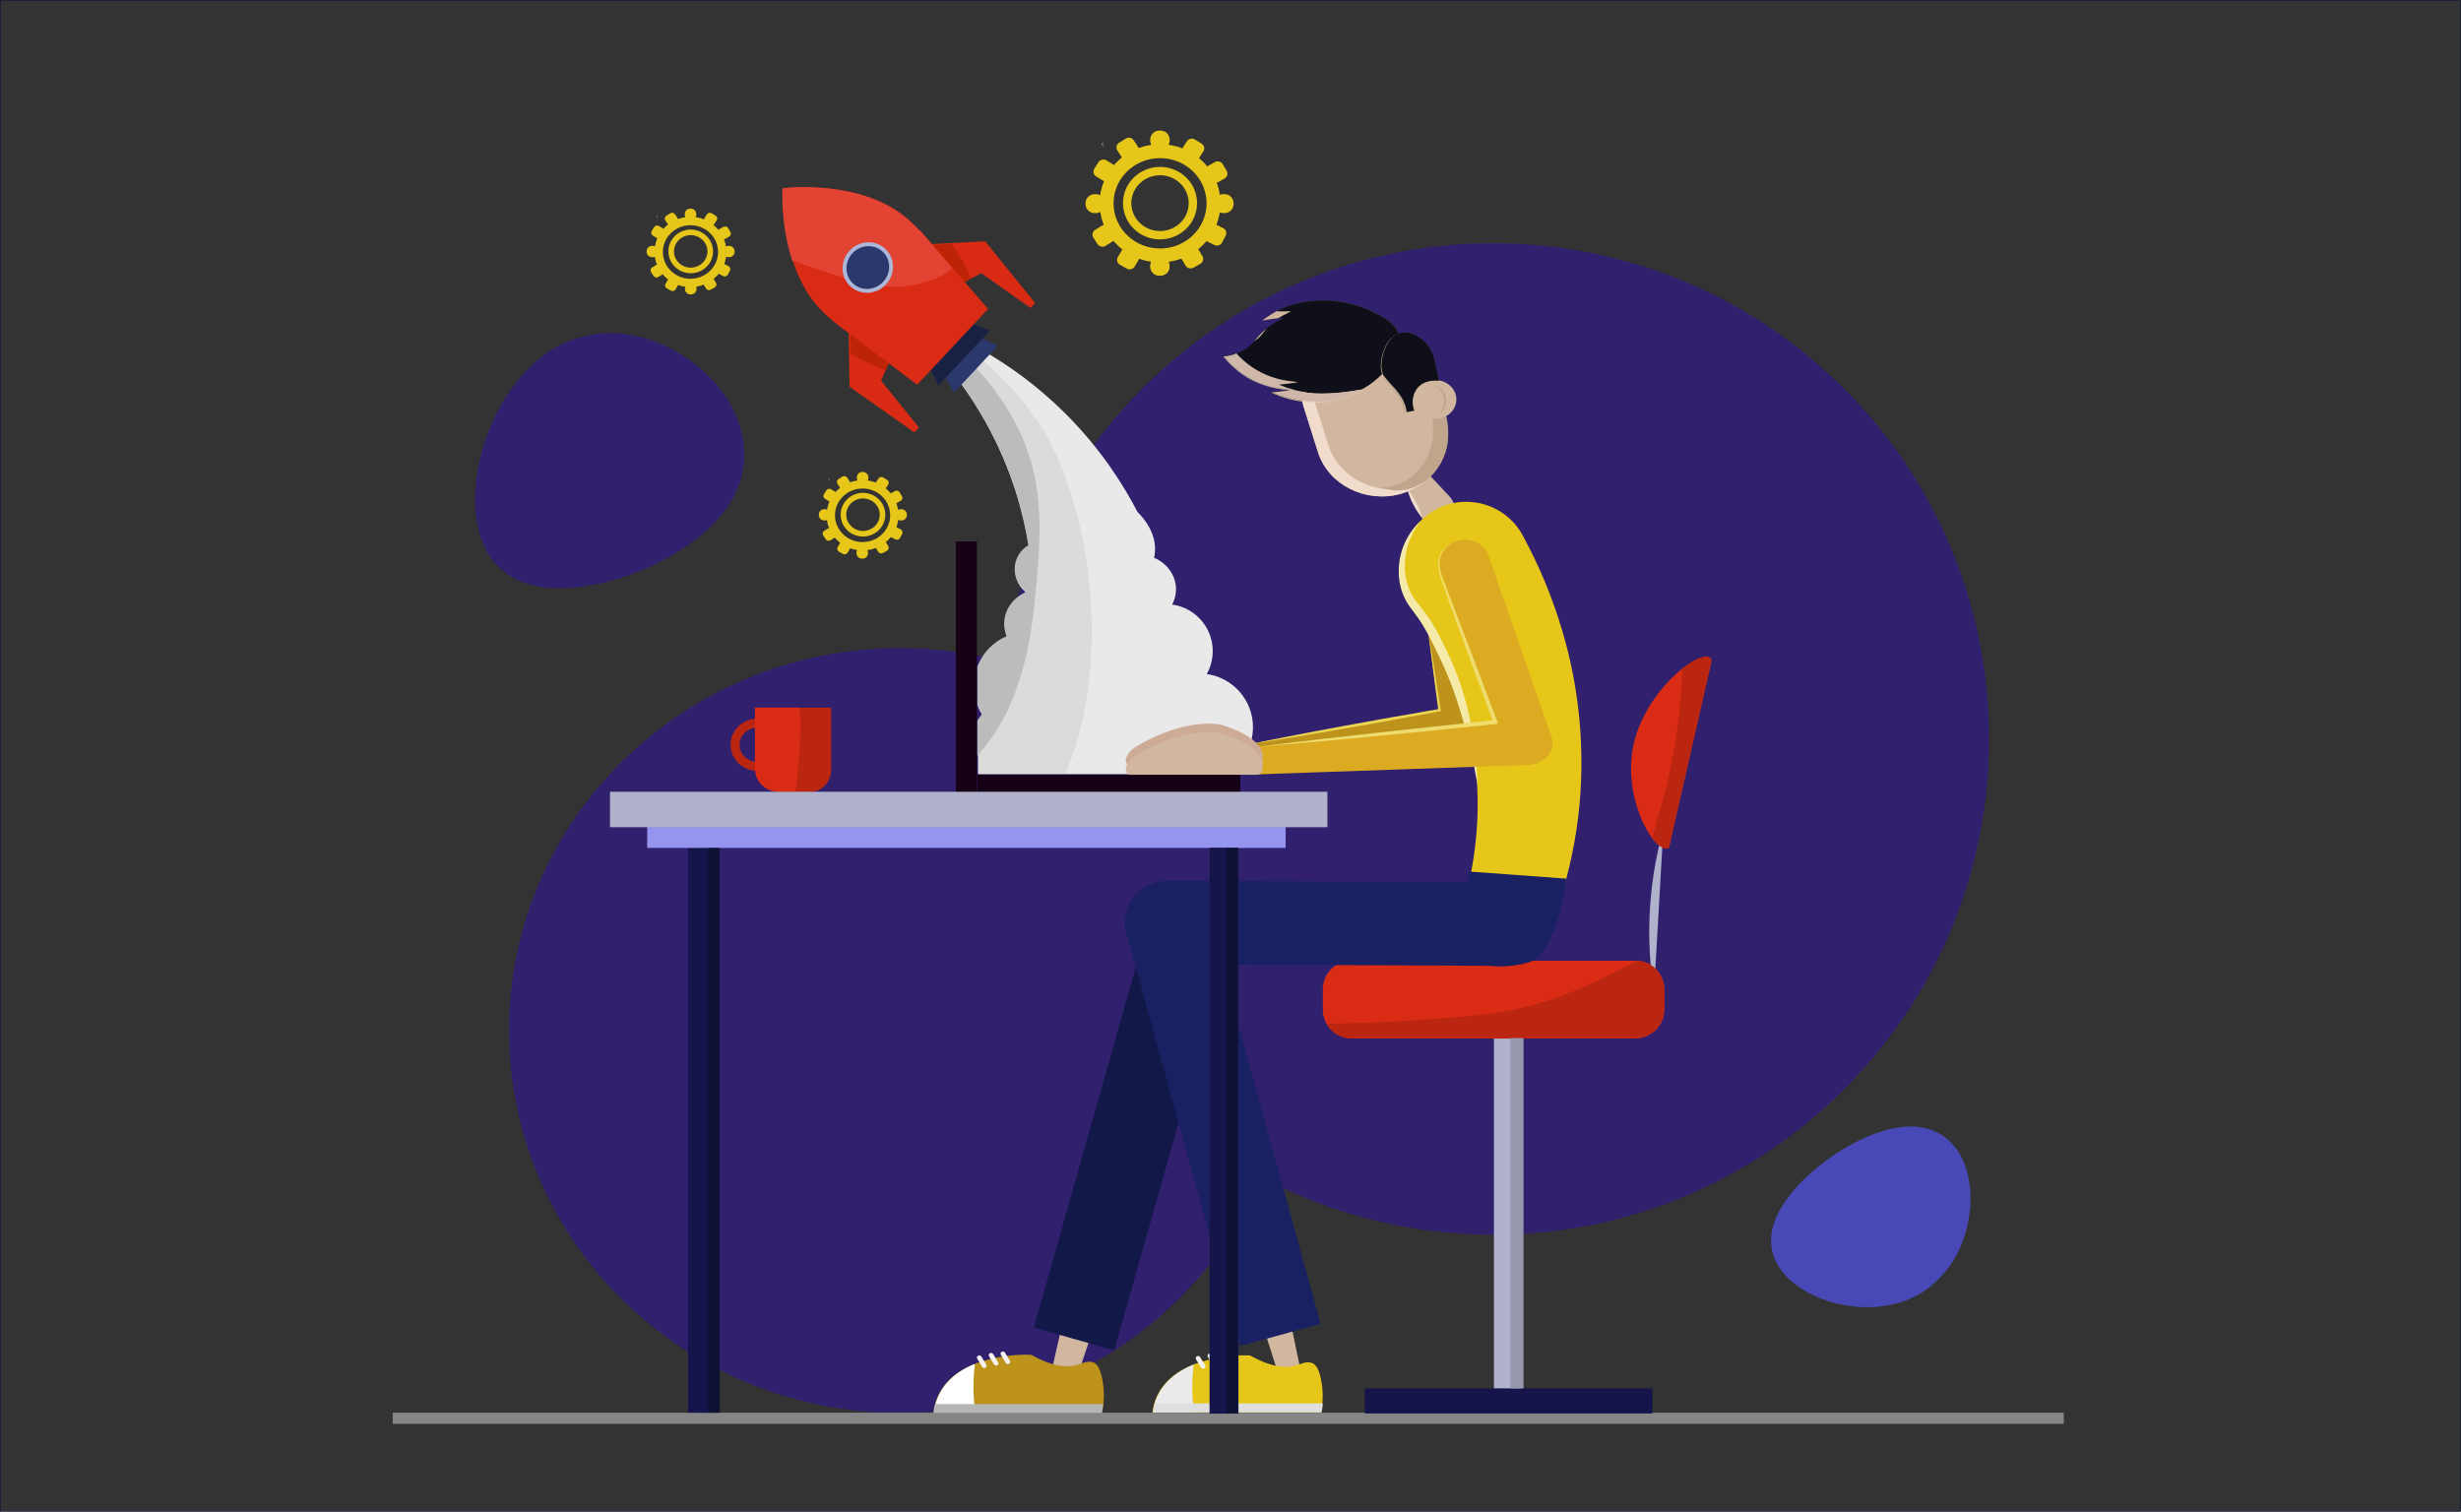 <?xml version="1.0" encoding="UTF-8" standalone="no"?>
<svg
   xmlns:dc="http://purl.org/dc/elements/1.1/"
   xmlns:cc="http://creativecommons.org/ns#"
   xmlns:rdf="http://www.w3.org/1999/02/22-rdf-syntax-ns#"
   xmlns:svg="http://www.w3.org/2000/svg"
   xmlns="http://www.w3.org/2000/svg"
   viewBox="0 0 5889.333 3617.333"
   height="3617.333"
   width="5889.333"
   xml:space="preserve"
   id="svg2"
   version="1.1"><rect x="0" y="0" width="5889.333" height="3617.333" fill="#333333" stroke="none"/><defs
     id="defs6"><clipPath
       id="clipPath20"
       clipPathUnits="userSpaceOnUse"><path
         id="path18"
         d="m 16159.1,1768.7 c -3878.1,0 -7021.99,3074.4 -7021.99,6866.8 0,3792.4 3143.89,6866.8 7021.99,6866.8 640.5,0 1261,-83.9 1850.6,-241 668.3,4254.5 4351.9,7508.9 8795.9,7508.9 4917.8,0 8904.4,-3984.9 8904.4,-8900.5 0,-4915.6 -3986.6,-8900.5 -8904.4,-8900.5 -1503,0 -2919.1,372.3 -4161,1029.6 C 21587.5,3515 19081.9,1768.7 16159.1,1768.7 m 8652.1,16458.7 v 0 c 0.1,0 0.2,0 0.3,0 110.1,0 221.9,14.3 332.6,44.4 0.4,0.1 0.9,0.2 1.3,0.3 80.7,22.3 478.6,141.4 708.5,530.4 228.9,387.5 124.4,760.6 102.1,833.7 -44.3,220.2 -88.7,440.3 -133,660.5 3.3,-0.4 6,-0.8 8,-1 v 0 0 c -1.2,16.1 -16.7,92.9 -39.1,197 -12.5,57.9 -27.2,124.2 -42.7,193.2 -34.2,151.5 -145.5,323.4 -293.8,407 -49.2,27.7 -135,75.1 -237.1,75.1 -20.6,0 -41.9,-1.9 -63.6,-6.3 -16.6,-3.4 -32.1,-7.9 -46.7,-13.1 -66.7,192.9 -267.2,298.5 -475.1,397.5 -365,173.8 -707.1,197.6 -877.3,197.6 -39.4,0 -69.5,-1.3 -88.7,-2.3 -154.5,-7.9 -492.1,-29.2 -829.9,-238.3 -64.1,-39.7 -114.5,-77.7 -149.7,-106 67.9,13 145.5,23.1 231.3,26.5 20.9,0.8 41.3,1.2 61.2,1.2 21,0 41.5,-0.4 61.3,-1.2 -207.9,-93.7 -339.3,-205 -421.8,-291.3 -87.1,-91.2 -109.4,-143.8 -190.5,-211.9 -149.9,-126 -330.6,-162 -462.6,-172.2 2.2,-2.8 4.5,-5.7 6.8,-8.7 -5.2,-0.2 -10.3,-0.3 -15.2,-0.4 79.4,-96.6 266.3,-305.2 534.9,-437.1 152.5,-74.8 309.9,-114.5 323.3,-117.8 100.9,-24.9 198.6,-37.8 230.3,-41.8 32.2,-4.2 60.8,-7.2 84.2,-9.3 -2,-0.4 -4,-0.7 -5.9,-1 -106,-16.4 -209,-26.7 -308.6,-32.1 5.4,-2.3 11.4,-4.9 18.2,-7.8 -9.6,-0.7 -19.1,-1.5 -28.6,-2.2 228.5,-110.9 431.4,-151.2 565.1,-167.5 3.9,-0.5 8.3,-1 13.1,-1.5 0.1,-0.7 0.3,-1.4 0.4,-2 0.1,-0.2 0.1,-0.4 0.2,-0.6 0.1,-0.8 0.3,-1.6 0.5,-2.4 0.1,-0.2 0.1,-0.4 0.2,-0.6 0.2,-0.8 0.4,-1.7 0.6,-2.5 0,-0.1 0,-0.2 0.1,-0.4 0.1,-0.7 0.3,-1.5 0.5,-2.3 0.1,-0.1 0.1,-0.3 0.1,-0.4 0.2,-0.9 0.4,-1.7 0.6,-2.5 0.1,-0.2 0.1,-0.4 0.2,-0.6 0.2,-0.9 0.4,-1.6 0.6,-2.4 0,-0.2 0.1,-0.4 0.1,-0.6 0.2,-0.8 0.4,-1.5 0.6,-2.3 0,-0.1 0.1,-0.2 0.1,-0.4 0.2,-0.8 0.4,-1.6 0.6,-2.4 0.1,-0.2 0.1,-0.5 0.2,-0.7 0.2,-0.8 0.4,-1.6 0.6,-2.4 0.1,-0.2 0.1,-0.3 0.2,-0.6 0.2,-0.8 0.4,-1.6 0.6,-2.5 0,0 0.1,-0.1 0.1,-0.2 0.2,-0.8 0.4,-1.6 0.6,-2.4 0.1,-0.2 0.1,-0.3 0.2,-0.5 0.2,-0.8 0.4,-1.7 0.6,-2.5 0.1,-0.2 0.1,-0.4 0.2,-0.6 0.2,-0.8 0.4,-1.6 0.6,-2.4 0.1,-0.2 0.1,-0.4 0.2,-0.6 0.2,-0.7 0.4,-1.4 0.6,-2.1 0,-0.2 0.1,-0.4 0.1,-0.5 0.2,-0.9 0.5,-1.6 0.7,-2.5 0,-0.2 0.1,-0.4 0.2,-0.6 0.2,-0.8 0.4,-1.6 0.6,-2.4 0.1,-0.2 0.1,-0.4 0.2,-0.6 0.2,-0.8 0.4,-1.5 0.6,-2.3 0.1,-0.1 0.1,-0.2 0.2,-0.4 0.2,-0.7 0.4,-1.6 0.6,-2.4 0.1,-0.2 0.2,-0.4 0.2,-0.6 0.3,-0.8 0.5,-1.6 0.7,-2.4 0.1,-0.2 0.1,-0.4 0.2,-0.6 0.2,-0.8 0.5,-1.6 0.7,-2.5 0.1,-0.1 0.1,-0.2 0.1,-0.4 0.3,-0.7 0.5,-1.5 0.7,-2.2 0.1,-0.2 0.1,-0.4 0.2,-0.6 0.2,-0.8 0.4,-1.6 0.7,-2.4 0,-0.2 0.1,-0.4 0.2,-0.6 0.2,-0.9 0.5,-1.7 0.7,-2.5 0.1,-0.1 0.1,-0.3 0.1,-0.4 0.3,-0.8 0.5,-1.6 0.8,-2.3 0,-0.2 0,-0.3 0.1,-0.4 0.2,-0.9 0.5,-1.7 0.7,-2.6 0.1,-0.1 0.2,-0.3 0.2,-0.5 0.3,-0.8 0.5,-1.7 0.8,-2.5 0,-0.1 0.1,-0.3 0.1,-0.4 0.3,-0.9 0.6,-1.8 0.9,-2.7 v 0 l 259.5,-821.2 c 26.1,-82.5 61.8,-160.2 105.8,-232.2 211.5,-346.6 612.7,-561.6 1039.5,-562 0.4,0 0.8,0 1.2,0 v 0" /></clipPath><linearGradient
       id="linearGradient34"
       spreadMethod="pad"
       gradientTransform="matrix(-26572.9,0,0,-26572.9,35710,12269.4)"
       gradientUnits="userSpaceOnUse"
       y2="0"
       x2="1"
       y1="0"
       x1="0"><stop
         id="stop24"
         offset="0"
         style="stop-opacity:1;stop-color:#4849b7" /><stop
         id="stop26"
         offset="0.186"
         style="stop-opacity:1;stop-color:#4849b7" /><stop
         id="stop28"
         offset="0.527"
         style="stop-opacity:1;stop-color:#30206e" /><stop
         id="stop30"
         offset="0.959"
         style="stop-opacity:1;stop-color:#30206e" /><stop
         id="stop32"
         offset="1"
         style="stop-opacity:1;stop-color:#30206e" /></linearGradient><clipPath
       id="clipPath152"
       clipPathUnits="userSpaceOnUse"><path
         id="path150"
         d="m 23720.5,20071 c -100.7,0 -184.2,5.8 -247.6,15.7 -114.9,17.9 -224.7,47 -224.7,47 -86.6,23 -183.7,54.5 -287.8,98.2 100.8,9.9 203.5,22.5 308,38.1 12.4,1.8 24.5,4 36.9,5.9 -36.5,4.2 -71.9,8.9 -106,13.9 -128.7,12.1 -331.1,46.8 -551.4,156.8 -33.8,16.9 -94.8,48.5 -166.5,96.8 -129,86.7 -221.7,178.8 -282.9,248 -35.4,-15.5 -81.2,-31.6 -136,-41.8 -32.7,-6.1 -62.8,-9 -89.5,-10.1 -2.3,3 -4.6,5.9 -6.8,8.7 132,10.2 312.7,46.2 462.6,172.2 81.1,68.1 103.4,120.7 190.5,211.9 82.5,86.3 213.9,197.6 421.8,291.3 -19.8,0.8 -40.3,1.2 -61.3,1.2 -19.9,0 -40.3,-0.4 -61.2,-1.2 -85.8,-3.4 -163.4,-13.5 -231.3,-26.5 35.2,28.3 85.6,66.3 149.7,106 337.8,209.1 675.4,230.4 829.9,238.3 19.2,1 49.3,2.3 88.7,2.3 170.2,0 512.3,-23.8 877.3,-197.6 207.9,-99 408.4,-204.6 475.1,-397.5 -63.9,-23.1 -108.6,-61.4 -133.5,-86.2 -26.8,-26.6 -59.8,-64.3 -90.2,-129.7 -25.6,-55.1 -134.9,-290.2 -67,-508.2 -91,-90.7 -212.1,-191.9 -366.6,-279.2 -289.6,-53.5 -540.3,-74.3 -730.2,-74.3 m -886.3,21.2 c -6.8,2.9 -12.8,5.5 -18.2,7.8 99.6,5.4 202.6,15.7 308.6,32.1 1.9,0.3 3.9,0.6 5.9,1 7,-0.7 13.6,-1.3 19.6,-1.8 -12.2,-2 -24.5,-4 -36.9,-5.9 -95.1,-14.8 -188.2,-25.7 -279,-33.2" /></clipPath><linearGradient
       id="linearGradient162"
       spreadMethod="pad"
       gradientTransform="matrix(3167.29,0,0,-3167.29,21966.2,20837.3)"
       gradientUnits="userSpaceOnUse"
       y2="0"
       x2="1"
       y1="0"
       x1="0"><stop
         id="stop156"
         offset="0"
         style="stop-opacity:1;stop-color:#0e0f18" /><stop
         id="stop158"
         offset="0.641"
         style="stop-opacity:1;stop-color:#1c1e30" /><stop
         id="stop160"
         offset="1"
         style="stop-opacity:1;stop-color:#1c1e30" /></linearGradient><clipPath
       id="clipPath172"
       clipPathUnits="userSpaceOnUse"><path
         id="path170"
         d="m 25248.8,19734.5 c -6.4,48.6 -20.3,116 -54.1,190.7 -24.2,53.6 -48.4,88.8 -79.4,133.1 -78.5,112.3 -111.1,122.9 -233,273.5 -23.7,29.3 -44.5,56.1 -57.5,70.9 -2.7,7.2 -5.2,14.5 -7.5,21.8 -67.9,218 41.4,453.1 67,508.2 30.4,65.4 63.4,103.1 90.2,129.7 24.9,24.8 69.6,63.1 133.5,86.2 14.6,5.2 30.1,9.7 46.7,13.1 21.7,4.4 43,6.3 63.6,6.3 102.1,0 187.9,-47.4 237.1,-75.1 148.3,-83.6 259.6,-255.5 293.8,-407 15.5,-69 30.2,-135.3 42.7,-193.2 22.4,-104.1 37.9,-180.9 39.1,-197 -2,0.2 -4.7,0.6 -8,1 -12.3,1.4 -33.5,3.2 -60.3,3.2 -77.5,0 -201.8,-15.6 -292.2,-103.4 -55.2,-53.7 -77.2,-114.2 -87.2,-142.8 -46.2,-132.2 -9.6,-248.6 7,-292.8 -47.2,-8.8 -94.4,-17.6 -141.5,-26.4" /></clipPath><linearGradient
       id="linearGradient182"
       spreadMethod="pad"
       gradientTransform="matrix(1035.47,-0.448,0.448,-1055.75,24795.5,20448.3)"
       gradientUnits="userSpaceOnUse"
       y2="0"
       x2="1"
       y1="0"
       x1="0"><stop
         id="stop176"
         offset="0"
         style="stop-opacity:1;stop-color:#0e0f18" /><stop
         id="stop178"
         offset="0.641"
         style="stop-opacity:1;stop-color:#1c1e30" /><stop
         id="stop180"
         offset="1"
         style="stop-opacity:1;stop-color:#1c1e30" /></linearGradient><clipPath
       id="clipPath258"
       clipPathUnits="userSpaceOnUse"><path
         id="path256"
         d="m 23383.8,19921 c -4.8,0.5 -9.2,1 -13.1,1.5 -133.7,16.3 -336.6,56.6 -565.1,167.5 9.5,0.7 19,1.5 28.6,2.2 85.6,-36.1 284.7,-112.7 543.9,-145.6 0.1,-0.5 0.3,-1 0.3,-1.4 0.1,-0.2 0.1,-0.4 0.1,-0.5 0.2,-0.9 0.4,-1.8 0.6,-2.6 0,-0.1 0,-0.2 0,-0.2 0.2,-0.9 0.4,-1.7 0.6,-2.5 0,-0.1 0,-0.3 0.1,-0.5 0.1,-0.8 0.3,-1.6 0.5,-2.5 0,-0.1 0.1,-0.3 0.1,-0.5 0.2,-0.8 0.4,-1.7 0.6,-2.5 0,-0.2 0,-0.2 0,-0.4 0.2,-0.8 0.4,-1.6 0.6,-2.5 0,-0.1 0,-0.1 0,-0.2 0.2,-0.9 0.4,-1.7 0.6,-2.5 0.1,-0.3 0.1,-0.4 0.1,-0.6 0.2,-0.9 0.4,-1.6 0.6,-2.5 0,-0.2 0.1,-0.4 0.1,-0.6 0.2,-0.8 0.4,-1.5 0.6,-2.3 0,-0.2 0,-0.3 0.1,-0.5 0,-0.1 0,-0.2 0.1,-0.3" /></clipPath><linearGradient
       id="linearGradient272"
       spreadMethod="pad"
       gradientTransform="matrix(-26572.9,0,0,-26572.9,35710,12269.4)"
       gradientUnits="userSpaceOnUse"
       y2="0"
       x2="1"
       y1="0"
       x1="0"><stop
         id="stop262"
         offset="0"
         style="stop-opacity:1;stop-color:#d5beba" /><stop
         id="stop264"
         offset="0.186"
         style="stop-opacity:1;stop-color:#d5beba" /><stop
         id="stop266"
         offset="0.527"
         style="stop-opacity:1;stop-color:#d3bab2" /><stop
         id="stop268"
         offset="0.959"
         style="stop-opacity:1;stop-color:#d3bab2" /><stop
         id="stop270"
         offset="1"
         style="stop-opacity:1;stop-color:#d3bab2" /></linearGradient><clipPath
       id="clipPath290"
       clipPathUnits="userSpaceOnUse"><path
         id="path288"
         d="m 23130.5,20133.1 c -23.4,2.1 -52,5.1 -84.2,9.3 -31.7,4 -129.4,16.9 -230.3,41.8 -13.4,3.3 -170.8,43 -323.3,117.8 -268.6,131.9 -455.5,340.5 -534.9,437.1 4.9,0.1 10,0.2 15.2,0.4 86.2,-110.4 253.4,-293.1 523.8,-428.3 222.9,-111.5 427.7,-146.8 557.9,-159 34.5,-5 70.3,-9.8 107.2,-14 -10.4,-1.8 -20.9,-3.5 -31.4,-5.1" /></clipPath><linearGradient
       id="linearGradient304"
       spreadMethod="pad"
       gradientTransform="matrix(-26572.9,0,0,-26572.9,35710,12269.4)"
       gradientUnits="userSpaceOnUse"
       y2="0"
       x2="1"
       y1="0"
       x1="0"><stop
         id="stop294"
         offset="0"
         style="stop-opacity:1;stop-color:#d5beba" /><stop
         id="stop296"
         offset="0.186"
         style="stop-opacity:1;stop-color:#d5beba" /><stop
         id="stop298"
         offset="0.527"
         style="stop-opacity:1;stop-color:#d3bab2" /><stop
         id="stop300"
         offset="0.959"
         style="stop-opacity:1;stop-color:#d3bab2" /><stop
         id="stop302"
         offset="1"
         style="stop-opacity:1;stop-color:#d3bab2" /></linearGradient><clipPath
       id="clipPath314"
       clipPathUnits="userSpaceOnUse"><path
         id="path312"
         d="m 23621.1,19931 c -5.2,0 -10.5,0 -15.7,0.1 -79.6,0.7 -155.7,6.4 -227.3,15.5 v 0 c -259.2,32.9 -458.3,109.5 -543.9,145.6 90.8,7.5 183.9,18.4 279,33.2 12.4,1.9 24.7,3.9 36.9,5.9 -6,0.5 -12.6,1.1 -19.6,1.8 10.5,1.6 21,3.3 31.4,5.1 -36.9,4.2 -72.7,9 -107.2,14 -130.2,12.2 -335,47.5 -557.9,159 -270.4,135.2 -437.6,317.9 -523.8,428.3 26.7,1.1 56.8,4 89.5,10.1 54.8,10.2 100.6,26.3 136,41.8 61.2,-69.2 153.9,-161.3 282.9,-248 71.7,-48.3 132.7,-79.9 166.5,-96.8 220.3,-110 422.7,-144.7 551.4,-156.8 34.1,-5 69.5,-9.7 106,-13.9 -12.4,-1.9 -24.5,-4.1 -36.9,-5.9 -104.5,-15.6 -207.2,-28.2 -308,-38.1 104.1,-43.7 201.2,-75.2 287.8,-98.2 0,0 109.8,-29.1 224.7,-47 63.4,-9.9 146.9,-15.7 247.6,-15.7 189.9,0 440.6,20.8 730.2,74.3 -45.2,-25.6 -93.3,-49.9 -144.3,-72.5 -238.4,-105.4 -473.7,-141.8 -685.3,-141.8" /></clipPath><linearGradient
       id="linearGradient324"
       spreadMethod="pad"
       gradientTransform="matrix(3167.29,0,0,-3167.29,21966.2,20837.3)"
       gradientUnits="userSpaceOnUse"
       y2="0"
       x2="1"
       y1="0"
       x1="0"><stop
         id="stop318"
         offset="0"
         style="stop-opacity:1;stop-color:#cfb8a9" /><stop
         id="stop320"
         offset="0.641"
         style="stop-opacity:1;stop-color:#d1b9ac" /><stop
         id="stop322"
         offset="1"
         style="stop-opacity:1;stop-color:#d1b9ac" /></linearGradient><clipPath
       id="clipPath338"
       clipPathUnits="userSpaceOnUse"><path
         id="path336"
         d="m 25215.3,19728.3 c -5.9,48.2 -19.6,118 -55.3,195.3 -27.8,60.1 -56.9,102.2 -80,131.2 -147.8,185 -221.8,277.5 -225.4,283.9 -12,21 -21.8,42.3 -29.8,64 13,-14.8 33.8,-41.6 57.5,-70.9 121.9,-150.6 154.5,-161.2 233,-273.5 31,-44.3 55.2,-79.5 79.4,-133.1 33.8,-74.7 47.7,-142.1 54.1,-190.7 -11.2,-2.1 -22.3,-4.1 -33.5,-6.2" /></clipPath><linearGradient
       id="linearGradient348"
       spreadMethod="pad"
       gradientTransform="matrix(1035.47,-0.448,0.448,-1055.75,24795.5,20448.3)"
       gradientUnits="userSpaceOnUse"
       y2="0"
       x2="1"
       y1="0"
       x1="0"><stop
         id="stop342"
         offset="0"
         style="stop-opacity:1;stop-color:#bda691" /><stop
         id="stop344"
         offset="0.641"
         style="stop-opacity:1;stop-color:#bfa794" /><stop
         id="stop346"
         offset="1"
         style="stop-opacity:1;stop-color:#bfa794" /></linearGradient><clipPath
       id="clipPath590"
       clipPathUnits="userSpaceOnUse"><path
         id="path588"
         d="m 13365.3,18906.5 c -56.8,-1195.6 -1436.7,-1825.4 -1726.8,-1957.8 -640.4,-292.2 -1992.34,-664.5 -2679.32,0 -920.14,890.2 -276.76,3281.8 1078.02,3988.9 455.8,237.8 892.4,233 1078,219.8 1107.1,-78.5 2305.2,-1090.9 2250.1,-2250.9 z" /></clipPath><linearGradient
       id="linearGradient602"
       spreadMethod="pad"
       gradientTransform="matrix(4838.95,0,0,-4838.95,8528.21,18869.8)"
       gradientUnits="userSpaceOnUse"
       y2="0"
       x2="1"
       y1="0"
       x1="0"><stop
         id="stop594"
         offset="0"
         style="stop-opacity:1;stop-color:#30206e" /><stop
         id="stop596"
         offset="0.634"
         style="stop-opacity:1;stop-color:#30206e" /><stop
         id="stop598"
         offset="0.695"
         style="stop-opacity:1;stop-color:#30206e" /><stop
         id="stop600"
         offset="1"
         style="stop-opacity:1;stop-color:#30206e" /></linearGradient></defs><g
     transform="matrix(1.333,0,0,-1.333,0,3617.333)"
     id="g10"><g
       transform="scale(0.1)"
       id="g12"><g
         id="g14"><g
           clip-path="url(#clipPath20)"
           id="g16"><g
             transform="scale(2.191)"
             id="g22"><path
               id="path36"
               style="fill:url(#linearGradient34);fill-opacity:1;fill-rule:nonzero;stroke:none"
               d="m 7375.9,807.333 c -1770.18,0 -3205.22,1403.327 -3205.22,3134.387 0,1731.06 1435.04,3134.38 3205.22,3134.38 292.36,0 575.59,-38.3 844.71,-110.01 305.05,1942 1986.49,3427.41 4014.89,3427.41 2244.8,0 4064.5,-1818.88 4064.5,-4062.61 0,-2243.75 -1819.7,-4062.68 -4064.5,-4062.68 -686,0 -1332.4,169.94 -1899.3,469.97 C 9853.72,1604.44 8710.02,807.333 7375.9,807.333 m 3949.3,7512.657 v 0 c 0,0 0.1,0 0.1,0 50.3,0 101.3,6.54 151.8,20.25 0.2,0.05 0.5,0.11 0.6,0.17 36.9,10.17 218.5,64.53 323.4,242.1 104.5,176.87 56.8,347.14 46.6,380.54 -20.2,100.49 -40.4,200.97 -60.7,301.46 1.5,-0.17 2.8,-0.33 3.7,-0.44 v 0 0 c -0.6,7.36 -7.6,42.41 -17.9,89.9 -5.7,26.43 -12.4,56.7 -19.5,88.2 -15.6,69.14 -66.4,147.63 -134.1,185.76 -22.4,12.65 -61.6,34.31 -108.2,34.31 -9.4,0 -19.1,-0.88 -29,-2.89 -7.6,-1.53 -14.7,-3.58 -21.3,-5.98 -30.5,88.08 -122,136.27 -216.9,181.45 -166.6,79.33 -322.8,90.2 -400.4,90.2 -18,0 -31.8,-0.59 -40.5,-1.04 -70.6,-3.62 -224.7,-13.33 -378.8,-108.8 -29.3,-18.1 -52.3,-35.44 -68.4,-48.37 31,5.92 66.4,10.55 105.6,12.1 9.5,0.37 18.9,0.54 27.9,0.54 9.6,0 19,-0.19 28,-0.54 -94.9,-42.79 -154.9,-93.56 -192.5,-132.99 -39.8,-41.63 -49.9,-65.63 -87,-96.73 -68.4,-57.49 -150.9,-73.91 -211.1,-78.58 1,-1.3 2,-2.61 3.1,-3.96 -2.4,-0.09 -4.7,-0.15 -7,-0.19 36.3,-44.11 121.6,-139.32 244.2,-199.51 69.6,-34.17 141.5,-52.26 147.6,-53.76 46,-11.37 90.6,-17.25 105.1,-19.12 14.7,-1.9 27.7,-3.26 38.4,-4.24 -0.9,-0.14 -1.8,-0.28 -2.7,-0.42 -48.3,-7.51 -95.4,-12.22 -140.8,-14.66 2.4,-1.06 5.2,-2.25 8.3,-3.55 -4.4,-0.36 -8.7,-0.7 -13.1,-1.02 104.3,-50.64 196.9,-69.04 258,-76.46 1.7,-0.22 3.8,-0.46 5.9,-0.7 0.1,-0.29 0.2,-0.61 0.2,-0.9 0.1,-0.08 0.1,-0.17 0.1,-0.25 0.1,-0.38 0.2,-0.75 0.3,-1.12 0,-0.1 0,-0.17 0,-0.27 0.1,-0.37 0.2,-0.76 0.3,-1.13 0,-0.06 0,-0.12 0.1,-0.19 0,-0.34 0.1,-0.7 0.2,-1.04 0,-0.08 0,-0.14 0,-0.22 0.1,-0.37 0.2,-0.73 0.3,-1.11 0.1,-0.11 0.1,-0.19 0.1,-0.3 0.1,-0.38 0.2,-0.72 0.3,-1.09 0,-0.08 0,-0.19 0,-0.27 0.1,-0.35 0.2,-0.69 0.3,-1.03 0,-0.05 0,-0.12 0,-0.18 0.1,-0.37 0.2,-0.73 0.3,-1.1 0.1,-0.1 0.1,-0.22 0.1,-0.32 0.1,-0.36 0.2,-0.72 0.3,-1.09 0,-0.09 0,-0.17 0.1,-0.27 0.1,-0.38 0.2,-0.77 0.2,-1.14 0,-0.04 0.1,-0.08 0.1,-0.12 0.1,-0.35 0.2,-0.73 0.3,-1.09 0,-0.08 0,-0.15 0.1,-0.23 0,-0.36 0.1,-0.76 0.2,-1.12 0.1,-0.1 0.1,-0.18 0.1,-0.28 0.1,-0.37 0.2,-0.73 0.3,-1.1 0,-0.09 0,-0.17 0.1,-0.26 0.1,-0.32 0.2,-0.67 0.3,-0.99 0,-0.08 0,-0.15 0,-0.23 0.1,-0.38 0.2,-0.73 0.3,-1.11 0,-0.09 0.1,-0.19 0.1,-0.29 0.1,-0.36 0.2,-0.74 0.3,-1.1 0,-0.08 0,-0.19 0.1,-0.27 0.1,-0.35 0.2,-0.7 0.3,-1.04 0,-0.06 0,-0.11 0,-0.17 0.1,-0.36 0.2,-0.75 0.3,-1.11 0.1,-0.1 0.1,-0.18 0.1,-0.27 0.1,-0.38 0.2,-0.74 0.3,-1.12 0.1,-0.09 0.1,-0.17 0.1,-0.27 0.1,-0.37 0.2,-0.74 0.3,-1.12 0.1,-0.07 0.1,-0.13 0.1,-0.19 0.1,-0.35 0.2,-0.68 0.3,-1.03 0.1,-0.08 0.1,-0.16 0.1,-0.24 0.1,-0.37 0.2,-0.73 0.3,-1.11 0,-0.09 0.1,-0.19 0.1,-0.29 0.1,-0.37 0.2,-0.75 0.3,-1.12 0.1,-0.06 0.1,-0.13 0.1,-0.19 0.1,-0.35 0.2,-0.71 0.3,-1.06 0,-0.06 0,-0.13 0.1,-0.19 0.1,-0.39 0.2,-0.75 0.3,-1.14 0,-0.08 0.1,-0.16 0.1,-0.24 0.1,-0.37 0.2,-0.78 0.4,-1.15 0,-0.07 0,-0.13 0,-0.2 0.1,-0.41 0.3,-0.8 0.4,-1.2 v 0 l 118.5,-374.84 c 11.9,-37.7 28.2,-73.16 48.3,-106.02 96.5,-158.18 279.6,-256.33 474.4,-256.51 0.2,0 0.4,0 0.6,0 v 0" /></g></g></g><g
         transform="scale(2.273)"
         id="g38"><path
           id="path40"
           style="fill:#868686;fill-opacity:1;fill-rule:nonzero;stroke:none"
           d="M 16300,692.65 H 3101.62 v 88.079 H 16300 V 692.65" /></g><g
         transform="scale(1.506)"
         id="g42"><path
           id="path44"
           style="fill:#e6c719;fill-opacity:1;fill-rule:nonzero;stroke:none"
           d="m 14464.5,15639.5 -82.8,-6.1 c 0.9,-12.9 1.4,-25.8 1.4,-38.5 0,-69.8 -13.9,-136.7 -39.2,-198.4 -37.9,-92.5 -101.9,-173.3 -183.9,-232.8 -82.1,-59.5 -181.7,-97.6 -291.9,-105.3 -13.5,-0.9 -26.9,-1.4 -40.1,-1.4 -72.4,0 -141.8,13.7 -205.5,38.6 -95.8,37.3 -178.8,100 -239.6,179.7 -60.8,79.8 -99.4,176 -107.2,282.3 -0.9,12.9 -1.4,25.8 -1.4,38.5 0,69.8 13.8,136.7 39.1,198.4 37.9,92.5 102,173.3 183.9,232.8 82.1,59.5 181.8,97.6 292,105.3 13.5,0.9 26.8,1.3 40,1.3 72.4,0 141.8,-13.6 205.6,-38.5 95.6,-37.3 178.7,-100 239.6,-179.7 60.7,-79.8 99.4,-176 107.2,-282.3 l 82.8,6.1 82.7,6 c -6.7,92.8 -31.7,180.5 -71.2,259.5 -59.2,118.4 -150.9,217 -262.6,286.2 -111.8,69.1 -244.1,108.8 -384.1,108.8 -17,0 -34.2,-0.6 -51.4,-1.8 -94.5,-6.5 -183.7,-30.7 -264.2,-68.9 -120.8,-57.5 -221.9,-146.6 -293.1,-256 -71.2,-109.4 -112.4,-239.4 -112.4,-377.2 0,-16.7 0.6,-33.6 1.9,-50.6 6.7,-92.8 31.7,-180.6 71.2,-259.5 59.3,-118.4 150.9,-217 262.7,-286.2 111.8,-69.1 244,-108.8 384,-108.8 17.1,0 34.2,0.6 51.5,1.8 94.4,6.5 183.6,30.6 264.1,68.9 120.8,57.5 222,146.6 293.2,256 71.2,109.4 112.3,239.4 112.3,377.2 0,16.7 -0.6,33.6 -1.9,50.6 l -82.7,-6" /></g><g
         transform="scale(1.521)"
         id="g46"><path
           id="path48"
           style="fill:#e6c719;fill-opacity:1;fill-rule:nonzero;stroke:none"
           d="m 13698.8,16076.3 h -15.8 c -58.7,0 -106.8,48.1 -106.8,106.8 v 10.1 c 0,58.7 48.1,106.8 106.8,106.8 h 15.8 c 58.7,0 106.9,-48.1 106.9,-106.8 v -10.1 c 0,-58.7 -48.2,-106.8 -106.9,-106.8" /></g><g
         transform="scale(1.382)"
         id="g50"><path
           id="path52"
           style="fill:#e6c719;fill-opacity:1;fill-rule:nonzero;stroke:none"
           d="m 15076.1,16053.8 h -17.3 c -64.7,0 -117.6,52.9 -117.6,117.6 v 11 c 0,64.7 52.9,117.6 117.6,117.6 h 17.3 c 64.7,0 117.6,-52.9 117.6,-117.6 v -11 c 0,-64.7 -52.9,-117.6 -117.6,-117.6" /></g><g
         transform="scale(1.451)"
         id="g54"><path
           id="path56"
           style="fill:#e6c719;fill-opacity:1;fill-rule:nonzero;stroke:none"
           d="m 15150.8,16065.5 h -16.5 c -61.5,0 -112,50.4 -112,112 v 10.5 c 0,61.6 50.5,112 112,112 h 16.5 c 61.7,0 112,-50.4 112,-112 v -10.5 c 0,-61.6 -50.3,-112 -112,-112" /></g><g
         transform="scale(1.451)"
         id="g58"><path
           id="path60"
           style="fill:#e6c719;fill-opacity:1;fill-rule:nonzero;stroke:none"
           d="m 13559.2,16065.5 h -16.4 c -61.7,0 -112,50.4 -112,112 v 10.5 c 0,61.6 50.3,112 112,112 h 16.4 c 61.6,0 112,-50.4 112,-112 v -10.5 c 0,-61.6 -50.4,-112 -112,-112" /></g><g
         transform="scale(1.513)"
         id="g62"><path
           id="path64"
           style="fill:#e6c719;fill-opacity:1;fill-rule:nonzero;stroke:none"
           d="m 14133.8,16041.8 -78.4,48.3 c -32,19.7 -41.7,61.5 -21.5,92.7 l 49.5,76.5 c 20.3,31.3 63,40.7 95.2,21 l 78.4,-48.3 c 32,-19.7 41.7,-61.5 21.4,-92.7 l -49.4,-76.5 c -20.3,-31.3 -63.1,-40.7 -95.2,-21" /></g><g
         transform="scale(1.393)"
         id="g66"><path
           id="path68"
           style="fill:#e6c719;fill-opacity:1;fill-rule:nonzero;stroke:none"
           d="m 14521.1,16019.3 -87.2,49.1 c -35.7,20.1 -48,65 -27.3,99.7 l 50.3,85.1 c 20.6,34.8 66.6,46.8 102.3,26.7 l 87.2,-49.1 c 35.7,-20.1 48,-65 27.4,-99.8 l -50.3,-85 c -20.6,-34.8 -66.7,-46.8 -102.4,-26.7" /></g><g
         transform="scale(1.419)"
         id="g70"><path
           id="path72"
           style="fill:#e6c719;fill-opacity:1;fill-rule:nonzero;stroke:none"
           d="m 15362.6,16024.7 -88,43.8 c -36.1,18 -50.4,61.4 -32,96.5 l 44.9,85.8 c 18.4,35.2 62.9,49.2 99,31.3 l 88,-43.9 c 36,-17.9 50.4,-61.3 32,-96.4 l -44.9,-85.9 c -18.4,-35.1 -63,-49.1 -99,-31.2" /></g><g
         transform="scale(1.49)"
         id="g74"><path
           id="path76"
           style="fill:#e6c719;fill-opacity:1;fill-rule:nonzero;stroke:none"
           d="m 13287.3,16037.8 -79.9,48.6 c -32.7,19.9 -42.8,62.2 -22.4,94.1 l 49.9,77.8 c 20.4,31.9 63.8,41.7 96.5,21.8 l 79.9,-48.6 c 32.6,-19.9 42.7,-62.2 22.3,-94.1 l -49.8,-77.8 c -20.4,-31.9 -63.8,-41.7 -96.5,-21.8" /></g><g
         transform="scale(1.488)"
         id="g78"><path
           id="path80"
           style="fill:#e6c719;fill-opacity:1;fill-rule:nonzero;stroke:none"
           d="m 14596.4,16062.2 -47.1,79.6 c -19.3,32.6 -7.7,74.6 25.7,93.4 l 81.6,46 c 33.5,18.8 76.5,7.5 95.8,-25 l 47.2,-79.7 c 19.3,-32.5 7.7,-74.6 -25.7,-93.4 l -81.6,-45.9 c -33.4,-18.8 -76.6,-7.6 -95.9,25" /></g><g
         transform="scale(1.418)"
         id="g82"><path
           id="path84"
           style="fill:#e6c719;fill-opacity:1;fill-rule:nonzero;stroke:none"
           d="m 13895.2,16046.8 -52.9,81.5 c -21.7,33.4 -11.4,77.9 22.8,99 l 83.6,51.6 c 34.2,21.1 79.9,11.1 101.5,-22.2 l 52.9,-81.5 c 21.6,-33.4 11.4,-77.9 -22.8,-99 l -83.5,-51.6 c -34.2,-21.1 -79.9,-11.1 -101.6,22.2" /></g><g
         transform="scale(1.394)"
         id="g86"><path
           id="path88"
           style="fill:#e6c719;fill-opacity:1;fill-rule:nonzero;stroke:none"
           d="m 15268.2,16046.2 -50.3,85 c -20.6,34.7 -8.3,79.6 27.4,99.7 l 87.2,49 c 35.6,20.1 81.6,8.1 102.2,-26.7 l 50.3,-85 c 20.6,-34.7 8.3,-79.6 -27.4,-99.7 l -87.1,-49 c -35.7,-20.1 -81.7,-8.1 -102.3,26.7" /></g><g
         transform="scale(1.514)"
         id="g90"><path
           id="path92"
           style="fill:#e6c719;fill-opacity:1;fill-rule:nonzero;stroke:none"
           d="m 13299.2,16062.8 -49.7,76.3 c -20.3,31.2 -10.7,72.9 21.3,92.7 l 78.2,48.4 c 32.1,19.8 74.9,10.5 95.2,-20.8 l 49.6,-76.2 c 20.3,-31.3 10.7,-73 -21.3,-92.8 l -78.2,-48.4 c -32.1,-19.7 -74.9,-10.4 -95.1,20.8" /></g><g
         transform="scale(1.481)"
         id="g94"><path
           id="path96"
           style="fill:#e6c719;fill-opacity:1;fill-rule:nonzero;stroke:none"
           d="m 14458.9,15888.2 -50.6,-3.7 c 0.7,-8.1 0.9,-16.2 0.9,-24.2 0,-87.5 -34.6,-168.2 -92.4,-229 -57.9,-60.8 -138.5,-101.3 -230.6,-107.7 -8.4,-0.6 -16.8,-0.8 -25.1,-0.8 -90.7,0 -174.1,34.2 -236.6,90.7 -31.1,28.2 -57,61.9 -75.8,99.6 -18.9,37.7 -30.7,79.3 -34,123.8 -0.6,8.2 -0.9,16.2 -0.9,24.3 0,87.5 34.6,168.1 92.5,229 57.8,60.8 138.4,101.2 230.5,107.6 8.4,0.6 16.8,0.9 25.1,0.9 90.7,0 174.1,-34.2 236.6,-90.7 31.2,-28.2 57,-62 75.9,-99.7 18.8,-37.7 30.7,-79.3 33.9,-123.8 v 0 l 50.6,3.7 50.5,3.7 c -4.2,57.9 -19.8,112.5 -44.4,161.7 -36.9,73.9 -94.1,135.4 -163.7,178.5 -69.7,43.1 -152.1,67.9 -239.4,67.9 -10.6,0 -21.3,-0.4 -32.1,-1.1 -117.7,-8.1 -222.2,-60.2 -296.9,-138.9 -74.9,-78.6 -120.4,-184.3 -120.4,-298.8 0,-10.5 0.4,-21 1.2,-31.6 4.2,-57.9 19.8,-112.6 44.3,-161.8 37,-73.8 94.1,-135.4 163.8,-178.5 69.7,-43.1 152.1,-67.9 239.3,-67.9 10.7,0 21.4,0.4 32.1,1.2 117.8,8.1 222.3,60.2 297,138.8 74.8,78.6 120.3,184.3 120.3,298.9 0,10.4 -0.4,21 -1.1,31.6 v 0 l -50.5,-3.7" /></g><g
         transform="scale(2.71)"
         id="g98"><path
           id="path100"
           style="fill:#0f1333;fill-opacity:1;fill-rule:nonzero;stroke:none"
           d="M 16298.2,1.845 V 3.69 H 3.689 L 3.69,10008.1 H 16296.3 V 1.845 h 1.9 V 3.69 1.845 h 1.8 V 10011.7 H 0 V 0 h 16300 v 1.845 h -1.8" /></g><g
         transform="scale(1.581)"
         id="g102"><path
           id="path104"
           style="fill:#d1b79f;fill-opacity:1;fill-rule:nonzero;stroke:none"
           d="m 16013.5,11820.2 c 95.6,-136.2 191.1,-272.5 286.5,-408.8" /></g><g
         transform="scale(1.604)"
         id="g106"><path
           id="path108"
           style="fill:#d1b79f;fill-opacity:1;fill-rule:nonzero;stroke:none"
           d="m 15886.1,11722.3 339.3,-362.9 c 74.6,-79.8 70.4,-204.9 -9.4,-279.5 -79.7,-74.6 -204.7,-70.4 -279.4,9.4 -12.7,13.6 -23.6,29.5 -31.7,45.3 l -225.4,442.9 c -31.9,62.7 -7,139.4 55.7,171.4 51.8,26.3 113.1,13.8 150.9,-26.6" /></g><g
         transform="scale(1.641)"
         id="g110"><path
           id="path112"
           style="fill:#bd931c;fill-opacity:1;fill-rule:nonzero;stroke:none"
           d="m 16015,10497.9 264.8,-1904.27 1.6,-10.84 c 18.6,-133.73 -74.7,-257.21 -208.4,-275.79 -3.6,-0.55 -8.2,-1.04 -11.9,-1.35 l -2504.2,-224.06 c -79.5,-7.07 -149.7,51.6 -156.8,131.16 -6.7,75.05 45.7,141.95 118.5,155.23 l 2474.8,443.38 -218.7,-288.03 -264.9,1904.17 c -19.4,139.6 78,268.5 217.5,287.9 139.5,19.4 268.3,-78 287.7,-217.5" /></g><g
         transform="scale(1.691)"
         id="g114"><path
           id="path116"
           style="fill:#e6c719;fill-opacity:1;fill-rule:nonzero;stroke:none"
           d="m 15585.5,10001.2 c 210.3,-347.21 514.7,-952.28 613,-1754.06 101.5,-827.92 -62.1,-1494.8 -189.2,-1876.38" /></g><g
         transform="scale(1.743)"
         id="g118"><path
           id="path120"
           style="fill:#e6c719;fill-opacity:1;fill-rule:nonzero;stroke:none"
           d="m 15687.6,10046.8 c 83.1,-154.31 159.5,-312.21 226.1,-473.87 66.9,-161.54 125.4,-326.35 175,-493.57 l 18.2,-62.84 9.1,-31.39 c 2.9,-10.5 5.5,-21.06 8.3,-31.62 l 16.5,-63.29 8.1,-31.62 4.1,-15.78 3.7,-15.96 28.9,-127.39 25.1,-128.14 c 31.1,-171.3 52.7,-343.92 65.7,-516.76 23.6,-345.98 12.4,-693.22 -39.6,-1032.6 -25.6,-169.68 -60.3,-337.42 -103.9,-502.29 -5.1,-20.72 -11.2,-41.15 -16.9,-61.69 l -17.4,-61.52 -18.7,-61.05 c -6.3,-20.32 -12.3,-40.69 -19.2,-60.89 -25.5,-81.2 -57.4,-159.99 -79.1,-242.11 l -0.4,-1.55 c -66.5,-252.67 -325.2,-403.59 -577.7,-337.02 -252.6,66.5 -403.5,325.26 -336.9,577.92 5.1,19.46 12.4,40.86 19.8,59.05 12.8,31.45 23,63.82 30.8,96.81 8.4,32.83 15.3,66 22.5,99.05 3.8,16.47 6.8,33.17 10.1,49.75 l 9.7,49.76 8.5,49.98 c 2.7,16.64 5.9,33.17 8.2,49.92 20.4,133.42 33.6,267.42 39.4,401.24 l 1.8,50.16 c 0.5,16.75 1.5,33.4 1.3,50.15 l 0.3,100.14 -2.7,99.91 -0.4,12.45 -0.8,12.51 -1.5,24.91 -2.9,49.75 c -1.4,33.17 -5.4,66.28 -8.4,99.28 l -4.6,49.52 c -1.7,16.47 -4.1,32.88 -6.2,49.35 l -6.4,49.24 c -2.1,16.41 -4,32.83 -7,49.12 l -16.4,97.84 c -24.3,129.98 -54.9,258.29 -92.3,384.37 l -29.2,94.11 -32.2,93.08 -4,11.65 -4.4,11.48 -8.8,23.07 -17.4,45.96 c -3,7.64 -5.7,15.38 -8.8,22.96 l -9.4,22.72 -18.8,45.45 c -51.1,120.8 -108.5,238.67 -171.7,353.09 -62.9,114.6 -132.8,224.9 -206.9,332.04 -208,300.7 -132.9,713.06 167.8,921.06 300.6,208 712.8,132.9 920.8,-167.8 14,-20.3 26.7,-41 38.1,-62.2 l 3.1,-5.9" /></g><g
         transform="scale(1.627)"
         id="g122"><path
           id="path124"
           style="fill:#f6eaa9;fill-opacity:1;fill-rule:nonzero;stroke:none"
           d="m 15676.1,10932.6 c -19.8,-26.1 -38.7,-52.6 -55.4,-80.4 -17,-27.5 -32.3,-56 -45.8,-85.1 -7,-14.5 -12.8,-29.5 -19.1,-44.1 -5.5,-15 -11.6,-29.8 -16.2,-45 -2.3,-7.6 -5.1,-15.1 -7.1,-22.8 l -6.4,-22.9 c -2.4,-7.5 -3.7,-15.4 -5.6,-23.1 -1.6,-7.7 -3.8,-15.3 -5,-23.1 -24.2,-124.1 -20,-252.9 18.7,-369.4 l 7.5,-21.7 c 2.6,-7.2 5.7,-14.2 8.4,-21.3 5.5,-14.2 12.3,-27.9 18.9,-41.4 7,-13.3 14.1,-26.5 22.1,-39.2 8,-12.7 16.4,-25.2 25.5,-37.5 18.2,-24.6 38.8,-48.9 59.5,-74.59 20.9,-25.62 41.6,-52.41 61.4,-79.51 39.6,-54.51 74.9,-112.27 107.1,-170.52 32.1,-58.38 61.2,-117.43 90.3,-176.12 l 42.5,-88.36 c 14.1,-29.8 28.4,-59.85 41.7,-90.2 26.4,-60.78 51.3,-122.22 73.8,-184.53 45.1,-124.5 81.3,-252.19 111.1,-379.94 61.5,-255.87 96,-518.68 95.9,-780.58 -42.7,258.33 -98.4,511.87 -174,759.63 -9.4,31.15 -18.7,62.18 -28.6,92.97 -9.5,30.85 -19.4,61.57 -29.7,92.11 -20.8,61.02 -42.3,121.61 -66,181.4 -23.6,59.78 -48.4,119.02 -75.3,177.34 -13.2,29.31 -27,58.19 -41,87.25 l -42.9,87.75 c -28.3,58.5 -56.8,116.57 -87,172.85 -29.7,56.6 -62.1,110.61 -97.5,162.91 -18,26.11 -36.4,51.61 -56,77.24 -19.5,25.56 -39.8,52.1 -59.3,80.9 -19.4,28.7 -37.1,59.7 -51.4,91.8 -6.8,16.2 -13.6,32.2 -19,48.8 -2.7,8.3 -5.7,16.4 -8.2,24.7 l -7.1,25 c -35.7,134.2 -28.7,275.6 9.8,404.4 10.1,32.2 21.4,64 35.6,94.3 6.7,15.4 14.8,30.1 22.3,45 8.2,14.6 16.3,29.1 25.4,43.1 17.8,28.1 37.1,55.1 58.2,80.5 21.2,25.3 43.7,49.3 67.9,71.4" /></g><g
         transform="scale(1.713)"
         id="g126"><path
           id="path128"
           style="fill:#ddab21;fill-opacity:1;fill-rule:nonzero;stroke:none"
           d="m 15600.3,10017.6 656.5,-1887.45 2.4,-7.07 c 40.8,-117.11 -31.1,-244.68 -160.2,-285.32 -23.5,-7.41 -48.4,-11.44 -71.8,-12.38 l -2855.8,-99.83 c -86.6,-3.04 -161.7,58.32 -167.8,137.26 -5.9,75.84 54.6,140.47 136.2,148.47 l 2865.2,273.41 -228.7,-306.75 -673.9,1874.71 c -46.7,129.91 26.9,272.95 164.8,318.85 138.3,46.1 287.6,-23.1 333.1,-153.9" /></g><g
         transform="scale(1.6)"
         id="g130"><path
           id="path132"
           style="fill:#d1b79f;fill-opacity:1;fill-rule:nonzero;stroke:none"
           d="m 15713.4,11418.6 c -393.4,-106.7 -809.4,104.2 -924.6,468.6 l -162.1,513.2 c -115.2,364.5 112.3,750 505.7,856.7 v 0 c 93.6,15 316.5,38.5 566.5,-57.6 201.7,-77.5 327.3,-196.7 387.9,-263 44.7,-221.7 89.3,-443.5 134,-665.2 13.9,-45.7 79.2,-278.8 -63.8,-521 -144.5,-244.5 -395.2,-318.3 -443.6,-331.7" /></g><g
         transform="scale(1.57)"
         id="g134"><path
           id="path136"
           style="fill:#f1dbcb;fill-opacity:1;fill-rule:nonzero;stroke:none"
           d="m 16132.5,11716 c -400.8,-108.7 -824.7,106.2 -942.1,477.6 l -165.3,522.9 c -85.4,270.2 14.1,551.6 228.8,726.8 -295.3,-158.6 -448.7,-490.4 -348.8,-806.8 l 165.3,-522.9 c 117.4,-371.4 541.3,-586.3 942.1,-477.6 33.6,9.3 162.2,47 287.5,148.4 -79,-42.9 -144.9,-62.1 -167.5,-68.4" /></g><g
         transform="scale(1.599)"
         id="g138"><path
           id="path140"
           style="fill:#c0a58d;fill-opacity:1;fill-rule:nonzero;stroke:none"
           d="m 16238.9,12291.6 c -34.4,208.4 -204.1,241.8 -169.7,33.3 10.7,-43 61.1,-262.1 -49.2,-489.8 -111.4,-229.8 -304.6,-299.3 -342,-311.8 v 0 c -57.2,-19 -115.1,-27.3 -171.9,-25.9 107.1,-40.4 225.7,-45.9 341.7,-7.5 v 0 c 37.3,12.5 230.5,82 341.9,311.8 110.3,227.7 60,446.9 49.2,489.9" /></g><g
         transform="scale(1.604)"
         id="g142"><path
           id="path144"
           style="fill:#d1b79f;fill-opacity:1;fill-rule:nonzero;stroke:none"
           d="m 16300,12446.7 c 0,-119.8 -104.8,-216.8 -234,-216.8 -129.2,0 -234,97 -234,216.8 0,119.7 104.8,216.8 234,216.8 129.2,0 234,-97.1 234,-216.8" /></g><g
         id="g146"><g
           clip-path="url(#clipPath152)"
           id="g148"><g
             transform="scale(1.54)"
             id="g154"><path
               id="path164"
               style="fill:url(#linearGradient162);fill-opacity:1;fill-rule:nonzero;stroke:none"
               d="m 15399.2,13030 c -65.3,0 -119.5,3.8 -160.7,10.2 -74.6,11.6 -145.9,30.5 -145.9,30.5 -56.2,14.9 -119.2,35.4 -186.8,63.7 65.4,6.5 132.1,14.7 199.9,24.8 8.1,1.2 15.9,2.6 24,3.8 -23.7,2.8 -46.7,5.8 -68.8,9.1 -83.6,7.8 -215,30.4 -358,101.7 -21.9,11 -61.5,31.5 -108.1,62.9 -83.7,56.3 -143.9,116 -183.6,161 -23,-10.1 -52.7,-20.5 -88.3,-27.2 -21.3,-3.9 -40.8,-5.8 -58.1,-6.5 -1.5,1.9 -3,3.8 -4.4,5.6 85.7,6.7 203,30 300.3,111.8 52.6,44.2 67.1,78.4 123.6,137.6 53.6,56 138.9,128.3 273.9,189.1 -12.9,0.5 -26.2,0.8 -39.8,0.8 -12.9,0 -26.2,-0.3 -39.7,-0.8 -55.7,-2.2 -106.1,-8.8 -150.2,-17.2 22.8,18.4 55.6,43 97.2,68.8 219.3,135.8 438.4,149.6 538.7,154.7 12.5,0.7 32.1,1.5 57.6,1.5 110.5,0 332.6,-15.4 569.6,-128.3 134.9,-64.2 265.1,-132.8 308.4,-258 -41.5,-15 -70.5,-39.9 -86.7,-56 -17.4,-17.3 -38.8,-41.8 -58.5,-84.2 -16.6,-35.8 -87.6,-188.4 -43.5,-329.9 -59.1,-58.9 -137.7,-124.6 -238,-181.3 -188,-34.7 -350.8,-48.2 -474.1,-48.2 m -575.3,13.8 c -4.5,1.8 -8.4,3.5 -11.9,5 64.7,3.5 131.6,10.2 200.4,20.9 1.2,0.2 2.5,0.4 3.8,0.6 4.6,-0.4 8.8,-0.8 12.7,-1.1 -7.9,-1.3 -15.9,-2.6 -23.9,-3.9 -61.8,-9.6 -122.2,-16.7 -181.1,-21.5" /></g></g></g><g
         id="g166"><g
           clip-path="url(#clipPath172)"
           id="g168"><g
             transform="scale(1.585)"
             id="g174"><path
               id="path184"
               style="fill:url(#linearGradient182);fill-opacity:1;fill-rule:nonzero;stroke:none"
               d="m 15932.6,12453 c -4,30.6 -12.8,73.2 -34.1,120.3 -15.3,33.8 -30.6,56 -50.1,84 -49.6,70.8 -70.1,77.5 -147.1,172.6 -14.9,18.5 -28,35.4 -36.2,44.7 -1.7,4.6 -3.3,9.2 -4.8,13.8 -42.8,137.6 26.2,285.9 42.3,320.6 19.2,41.3 40,65.1 56.9,81.9 15.7,15.6 43.9,39.8 84.3,54.4 9.2,3.3 19,6.1 29.4,8.2 13.7,2.8 27.2,4 40.2,4 64.4,0 118.5,-29.9 149.6,-47.4 93.6,-52.7 163.8,-161.2 185.4,-256.8 9.8,-43.5 19,-85.4 26.9,-121.9 14.2,-65.7 23.9,-114.1 24.7,-124.3 -1.3,0.1 -3,0.4 -5,0.6 -7.8,0.9 -21.2,2 -38.1,2 -48.9,0 -127.3,-9.8 -184.4,-65.2 -34.8,-33.9 -48.7,-72.1 -55,-90.1 -29.2,-83.5 -6.1,-156.9 4.4,-184.8 -29.8,-5.5 -59.6,-11.1 -89.3,-16.6" /></g></g></g><g
         transform="scale(1.346)"
         id="g186"><path
           id="path188"
           style="fill:#d1b79f;fill-opacity:1;fill-rule:nonzero;stroke:none"
           d="M 16230.1,7363.07 14389.4,1864.86 c -31.4,-93.7 -132.7,-144.23 -226.4,-112.8 -87.7,29.35 -137.3,120.91 -117.6,209.26 l 1286.2,5653.89 c 57.2,251.7 307.6,409.31 559.2,352.02 251.6,-57.22 409.2,-307.73 351.9,-559.42 -3.4,-15.01 -7.8,-30.4 -12.6,-44.74" /></g><g
         transform="scale(1.832)"
         id="g190"><path
           id="path192"
           style="fill:#b0b1cb;fill-opacity:1;fill-rule:nonzero;stroke:none"
           d="m 16208.2,5090.34 c -36.2,227.33 -60.5,513.67 -38.2,842.48 20,294.97 72.4,550.41 130,756.74" /></g><g
         transform="scale(1.833)"
         id="g194"><path
           id="path196"
           style="fill:#da2c14;fill-opacity:1;fill-rule:nonzero;stroke:none"
           d="m 16021.8,4636.31 h -2787.6 c -153.1,0 -278.3,125.21 -278.3,278.24 v 202.03 c 0,153.03 125.2,278.24 278.3,278.24 h 2787.6 c 153,0 278.2,-125.21 278.2,-278.24 v -202.03 c 0,-153.03 -125.2,-278.24 -278.2,-278.24" /></g><g
         transform="scale(1.701)"
         id="g198"><path
           id="path200"
           style="fill:#d1b79f;fill-opacity:1;fill-rule:nonzero;stroke:none"
           d="m 15932,5825.85 -3554.2,-26.4 354.4,463.21 998.9,-4793.06 c 13.2,-63.44 -27.5,-125.53 -90.8,-138.76 -59.3,-12.35 -117.6,22.87 -135.7,79.2 L 12018,6074.86 c -59.6,186.92 43.6,386.72 230.4,446.34 34.4,10.94 69.3,16.4 103.6,16.82 l 20.3,0.05 3554.2,26.4 c 203.9,1.53 370.4,-162.57 372,-366.54 1.5,-204.03 -162.6,-370.61 -366.5,-372.08" /></g><g
         transform="scale(1.217)"
         id="g202"><path
           id="path204"
           style="fill:#bd931c;fill-opacity:1;fill-rule:nonzero;stroke:none"
           d="m 13772.6,1469.98 h 74 2412.2 c 41.2,211.89 22.9,378.67 1.4,484.57 -38.6,190.28 -96.1,228.24 -123.5,241.38 -80.1,38.21 -169.9,-7.39 -239.4,-29.25 -133.2,-41.89 -345.5,-44.94 -684.7,144.85 -219.5,10.6 -395.3,-18.98 -514,-42.07 -264.4,-51.43 -570,-162.34 -760.2,-399.12 -114.3,-142.22 -153.8,-288.46 -165.8,-400.36" /></g><g
         transform="scale(1.341)"
         id="g206"><path
           id="path208"
           style="fill:#121847;fill-opacity:1;fill-rule:nonzero;stroke:none"
           d="M 14916.4,2158.55 16300,7049.63 15223.9,7354.03 13840.4,2462.95" /></g><g
         transform="scale(1.645)"
         id="g210"><path
           id="path212"
           style="fill:#192163;fill-opacity:1;fill-rule:nonzero;stroke:none"
           d="m 16300,6867.34 c -1188.2,5.35 -2376.4,10.64 -3564.5,15.93 -143.2,0.67 -277.1,-65.1 -364,-178.82 -87.1,-113.65 -115.6,-260.01 -77.5,-398.04 413,-1499.91 826.1,-2999.77 1239.3,-4499.62 l 878.9,242.08 c -413.1,1499.86 -826.2,2999.71 -1239.3,4499.62 l -439.4,-121.07 -2.1,-455.84 c 1188.2,-5.29 2376.4,-10.58 3564.5,-15.87 l 4.1,911.63" /></g><g
         transform="scale(1.076)"
         id="g214"><path
           id="path216"
           style="fill:#160015;fill-opacity:1;fill-rule:nonzero;stroke:none"
           d="m 16300,11993.8 h -351.5 v 4192.3 h 351.5 v -4192.3" /></g><g
         transform="scale(1.366)"
         id="g218"><path
           id="path220"
           style="fill:#160015;fill-opacity:1;fill-rule:nonzero;stroke:none"
           d="m 16300,9450.08 h -3457 v 239.37 h 3457 v -239.37" /></g><g
         transform="scale(1.885)"
         id="g222"><path
           id="path224"
           style="fill:#da2c14;fill-opacity:1;fill-rule:nonzero;stroke:none"
           d="m 15894.9,6324.34 404.3,1772.91 -0.6,-5.89 c 0.4,2.13 0.9,4.25 1.4,6.37 -3.3,25.47 -12.4,34.12 -24.5,39 -129.2,51.63 -601.8,-333.29 -714.4,-818.03 -115.3,-496.67 167.1,-1012.29 312.1,-1002.74 7.3,0.53 14.3,2.39 21.7,8.38" /></g><g
         transform="scale(1.675)"
         id="g226"><path
           id="path228"
           style="fill:#b0b1cb;fill-opacity:1;fill-rule:nonzero;stroke:none"
           d="m 16300,1243.52 h -288.1 V 5074.96 H 16300 V 1243.52" /></g><g
         transform="scale(1.82)"
         id="g230"><path
           id="path232"
           style="fill:#15154b;fill-opacity:1;fill-rule:nonzero;stroke:none"
           d="M 16300,1215.15 H 13461.6 V 967.948 H 16300 v 247.202" /></g><g
         transform="scale(1.725)"
         id="g234"><path
           id="path236"
           style="fill:#192163;fill-opacity:1;fill-rule:nonzero;stroke:none"
           d="m 15275.4,6553.51 c 4.6,35.83 9.3,71.65 13.9,107.47 336.9,-24.64 673.8,-49.27 1010.7,-73.85 -51.6,-468.86 -217.5,-813.28 -376.4,-866.61 -83.7,-28.11 -188.2,-40.28 -188.2,-40.28 -98.2,-11.48 -180.6,-6.55 -237,0 -74.3,291.09 -148.7,582.18 -223,873.27" /></g><path
         id="path238"
         style="fill:#bb2611;fill-opacity:1;fill-rule:nonzero;stroke:none"
         d="m 14525.8,12915 h -527.2 c -218.2,0 -395,176.8 -395,395 v 1122.2 h 1317.2 V 13310 c 0,-218.2 -176.8,-395 -395,-395" /><path
         id="path240"
         style="fill:#bb2611;fill-opacity:1;fill-rule:nonzero;stroke:none"
         d="m 13993.3,13766.1 h -80 c 0,-42.4 -8.8,-82.3 -24.7,-118.9 -23.8,-54.8 -64,-102.1 -114.9,-135.5 -50.9,-33.4 -112.1,-53 -178.7,-53 -88.8,0 -168.3,34.9 -225.9,90.8 -28.8,28 -51.9,61.1 -67.8,97.7 -15.9,36.6 -24.6,76.5 -24.6,118.9 0,42.3 8.7,82.3 24.6,118.9 23.9,54.8 64,102 114.9,135.4 50.9,33.4 112.1,53 178.8,53 88.8,0 168.2,-34.8 225.8,-90.8 28.8,-27.9 51.9,-61.1 67.8,-97.6 15.9,-36.6 24.7,-76.6 24.7,-118.9 h 80 80 c 0,64.6 -13.5,126.6 -38,182.7 -36.6,84.2 -97.4,155.2 -173.7,205.3 -76.2,50.2 -168.3,79.4 -266.6,79.3 -131.2,0.1 -250.9,-51.8 -337.4,-136.1 -43.4,-42.1 -78.6,-92.4 -103,-148.5 -24.4,-56.1 -37.9,-118.1 -37.9,-182.7 0,-64.6 13.5,-126.6 37.9,-182.7 36.6,-84.2 97.5,-155.3 173.7,-205.4 76.3,-50.1 168.3,-79.3 266.7,-79.3 131.2,0 250.9,51.9 337.4,136.1 43.3,42.2 78.5,92.5 102.9,148.6 24.5,56.1 38,118.1 38,182.7 h -80" /><path
         id="path242"
         style="fill:#da2c14;fill-opacity:1;fill-rule:nonzero;stroke:none"
         d="m 13552.6,13336.1 c 0,-226.8 185.1,-410.7 413.4,-410.7 h 318.9 c 84,719.8 99.9,1197.8 73,1506.8 h -805.3 v -1096.1" /><g
         transform="scale(1.395)"
         id="g244"><path
           id="path246"
           style="fill:#d1b79f;fill-opacity:1;fill-rule:nonzero;stroke:none"
           d="m 16184.2,15092.5 c 51,42.8 69.2,76.9 115.8,129.2 -13.8,-10 -32,-24.1 -52.2,-42.6 -6.3,-5.8 -18.2,-16.9 -37.5,-37.5 -18.2,-19.5 -42.2,-46.4 -69.1,-81 14.6,9.6 28.9,20.2 43,31.9" /></g><g
         transform="scale(1.422)"
         id="g248"><path
           id="path250"
           style="fill:#d1b79f;fill-opacity:1;fill-rule:nonzero;stroke:none"
           d="m 16135.7,15065.4 c 21.6,12.6 44,25.2 67.2,37.8 33.1,17.9 65.5,34.4 97.1,49.7 -13.4,0.5 -27.1,0.8 -41.3,0.8 -21.8,0 -37.9,-0.6 -43.8,-0.8 -20.2,-0.8 -52,-1.1 -101.3,0.8 -23.7,-13.2 -48.3,-27.9 -73.6,-44.2 -38,-24.5 -72.3,-49.4 -103,-73.6 41.7,8.5 85.9,16.1 132.5,22.1 22.5,2.9 44.6,5.4 66.2,7.4" /></g><g
         id="g252"><g
           clip-path="url(#clipPath258)"
           id="g254"><g
             transform="scale(1.435)"
             id="g260"><path
               id="path274"
               style="fill:url(#linearGradient272);fill-opacity:1;fill-rule:nonzero;stroke:none"
               d="m 16300,13886.2 c -3.3,0.4 -6.4,0.7 -9.1,1 -93.2,11.4 -234.7,39.5 -393.9,116.8 6.6,0.5 13.2,1 19.9,1.6 59.7,-25.2 198.4,-78.6 379.1,-101.5 0.1,-0.4 0.2,-0.7 0.2,-1.1 0.1,-0.1 0.1,-0.2 0.1,-0.3 0.1,-0.6 0.3,-1.2 0.4,-1.8 0,-0.1 0,-0.1 0,-0.2 0.2,-0.5 0.3,-1.1 0.4,-1.7 0,-0.1 0,-0.2 0.1,-0.3 0.1,-0.6 0.2,-1.2 0.4,-1.7 0,-0.2 0,-0.3 0,-0.4 0.2,-0.6 0.3,-1.2 0.4,-1.8 0,-0.1 0,-0.1 0,-0.2 0.2,-0.6 0.3,-1.2 0.5,-1.7 0,-0.1 0,-0.2 0,-0.2 0.1,-0.6 0.2,-1.2 0.4,-1.8 0.1,-0.1 0.1,-0.3 0.1,-0.4 0.1,-0.6 0.2,-1.1 0.4,-1.7 0,-0.1 0,-0.3 0,-0.4 0.2,-0.6 0.3,-1.1 0.5,-1.6 0,-0.2 0,-0.2 0,-0.4 0,0 0,-0.1 0.1,-0.2" /></g></g></g><g
         transform="scale(1.502)"
         id="g276"><path
           id="path278"
           style="fill:#e3c9b7;fill-opacity:1;fill-rule:nonzero;stroke:none"
           d="m 15715,13252 -4.2,13.4 c 3.5,-0.1 7,-0.1 10.5,-0.1 140.8,0 297.4,24.2 456.1,94.4 33.9,15 66,31.2 96,48.2 8.8,1.7 17.7,3.3 26.6,5 -29.2,-16.7 -71.9,-39.7 -125.4,-62.7 -176.2,-75.4 -341.5,-95.7 -459.6,-98.2 m -151.6,6.6 v 0 c -0.1,0.1 -0.1,0.2 -0.1,0.3 0,-0.1 0,-0.2 0.1,-0.3 m -0.2,0.6 c -0.1,0.5 -0.2,1 -0.4,1.5 0.2,-0.5 0.3,-1 0.4,-1.5 m -0.4,1.9 c -0.2,0.6 -0.3,1.1 -0.4,1.6 0.1,-0.5 0.2,-1 0.4,-1.6 m -0.5,2 c -0.1,0.6 -0.3,1.2 -0.4,1.7 0.1,-0.5 0.3,-1.1 0.4,-1.7 m -0.4,1.9 c -0.1,0.6 -0.3,1.1 -0.4,1.6 0.1,-0.5 0.3,-1 0.4,-1.6 m -0.4,1.9 c -0.1,0.5 -0.3,1.1 -0.4,1.7 0.1,-0.6 0.3,-1.2 0.4,-1.7 m -0.5,2 c -0.1,0.6 -0.2,1.1 -0.3,1.7 0.1,-0.6 0.2,-1.1 0.3,-1.7 m -0.4,2 c -0.1,0.5 -0.2,1.1 -0.4,1.6 0.2,-0.5 0.3,-1.1 0.4,-1.6 m -0.4,1.8 c -0.1,0.6 -0.2,1.1 -0.4,1.7 0.2,-0.6 0.3,-1.2 0.4,-1.7 m -0.4,2 c 0,0.3 -0.2,0.7 -0.2,1 v 0 c 0,-0.3 0.1,-0.7 0.2,-1" /></g><g
         transform="scale(1.449)"
         id="g280"><path
           id="path282"
           style="fill:#e6cdbc;fill-opacity:1;fill-rule:nonzero;stroke:none"
           d="m 16273.6,13745 c -59,0 -104.3,4.1 -130.9,7.2 -0.1,0 -0.1,0.1 -0.1,0.2 -0.1,0.1 -0.1,0.2 -0.1,0.3 -0.1,0.6 -0.2,1.1 -0.4,1.6 0,0.2 0,0.3 0,0.5 -0.2,0.5 -0.3,1.1 -0.5,1.6 0,0.2 0,0.3 0,0.4 -0.2,0.6 -0.3,1.2 -0.4,1.8 0,0 0,0.1 0,0.2 -0.2,0.5 -0.3,1.1 -0.5,1.7 0,0.1 0,0.1 0,0.2 -0.1,0.6 -0.2,1.2 -0.4,1.8 0,0.1 0,0.2 0,0.3 -0.2,0.6 -0.3,1.2 -0.4,1.8 -0.1,0.1 -0.1,0.2 -0.1,0.3 -0.1,0.6 -0.2,1.1 -0.4,1.7 0,0 0,0.1 0,0.1 -0.1,0.6 -0.2,1.2 -0.4,1.8 0,0.1 0,0.2 -0.1,0.4 0,0.3 -0.1,0.6 -0.2,1 49.5,-6.3 102,-10.3 157,-10.8 l 4.3,-13.8 c -9.1,-0.2 -17.9,-0.3 -26.4,-0.3" /></g><g
         id="g284"><g
           clip-path="url(#clipPath290)"
           id="g286"><g
             transform="scale(1.421)"
             id="g292"><path
               id="path306"
               style="fill:url(#linearGradient304);fill-opacity:1;fill-rule:nonzero;stroke:none"
               d="m 16277.9,14168.5 c -16.5,1.5 -36.6,3.6 -59.3,6.5 -22.3,2.9 -91,12 -162,29.5 -9.5,2.3 -120.2,30.2 -227.5,82.9 -189.1,92.8 -320.6,239.6 -376.5,307.6 3.5,0 7.1,0.1 10.7,0.3 60.7,-77.8 178.3,-206.3 368.6,-301.5 156.9,-78.4 301,-103.2 392.7,-111.8 24.2,-3.6 49.4,-6.9 75.4,-9.9 -7.3,-1.3 -14.7,-2.5 -22.1,-3.6" /></g></g></g><g
         id="g308"><g
           clip-path="url(#clipPath314)"
           id="g310"><g
             transform="scale(1.5)"
             id="g316"><path
               id="path326"
               style="fill:url(#linearGradient324);fill-opacity:1;fill-rule:nonzero;stroke:none"
               d="m 15746.9,13287 c -3.4,0 -7,0 -10.4,0 -53.1,0.5 -103.8,4.3 -151.5,10.4 v 0 c -172.8,21.9 -305.6,72.9 -362.6,97 60.5,5 122.6,12.2 186,22.1 8.2,1.3 16.4,2.6 24.6,4 -4,0.3 -8.4,0.7 -13.1,1.1 7,1.2 14,2.3 20.9,3.5 -24.6,2.8 -48.4,6 -71.4,9.3 -86.8,8.2 -223.4,31.7 -372,106 -180.2,90.2 -291.7,211.9 -349.2,285.5 17.8,0.8 37.9,2.7 59.7,6.7 36.5,6.9 67.1,17.6 90.7,28 40.8,-46.2 102.6,-107.6 188.6,-165.4 47.8,-32.2 88.4,-53.3 111,-64.5 146.8,-73.3 281.8,-96.5 367.6,-104.5 22.7,-3.4 46.3,-6.5 70.6,-9.3 -8.2,-1.3 -16.3,-2.7 -24.6,-4 -69.6,-10.4 -138.1,-18.8 -205.3,-25.4 69.4,-29.1 134.1,-50.1 191.9,-65.4 0,0 73.2,-19.4 149.8,-31.4 42.2,-6.5 97.9,-10.4 165,-10.4 126.6,0 293.7,13.8 486.8,49.5 -30.1,-17 -62.2,-33.3 -96.2,-48.3 -158.9,-70.3 -315.8,-94.5 -456.9,-94.5" /></g></g></g><g
         transform="scale(1.549)"
         id="g328"><path
           id="path330"
           style="fill:#d1b79f;fill-opacity:1;fill-rule:nonzero;stroke:none"
           d="m 16274.3,12735.3 c -3.6,29.8 -12.2,74.8 -35.5,124.5 -17.6,37.6 -36.9,63.4 -63.5,99.1 -23.5,31.3 -60.6,76.8 -92.2,113.4 -6.1,7.1 -22.2,25.8 -39.5,53.4 -13.9,22.4 -29.1,51.5 -26.3,53.4 0.1,0.1 0.2,0.1 0.3,0.1 1.3,0 4.4,-2.8 8.7,-7.7 5.1,-14 11.5,-27.8 19.2,-41.4 2.3,-4.1 50.1,-63.8 145.5,-183.2 14.9,-18.7 33.7,-45.9 51.7,-84.7 23,-49.9 31.9,-95 35.7,-126.1 7.2,1.3 14.4,2.7 21.6,4 0,0 0,0 0,0 -8.6,-1.6 -17.1,-3.2 -25.7,-4.8" /></g><g
         id="g332"><g
           clip-path="url(#clipPath338)"
           id="g334"><g
             transform="scale(1.549)"
             id="g340"><path
               id="path350"
               style="fill:url(#linearGradient348);fill-opacity:1;fill-rule:nonzero;stroke:none"
               d="m 16278.4,12736.1 c -3.8,31.1 -12.7,76.2 -35.7,126.1 -18,38.8 -36.8,66 -51.7,84.7 -95.4,119.4 -143.2,179.1 -145.5,183.2 -7.7,13.6 -14.1,27.4 -19.2,41.4 8.4,-9.6 21.8,-26.9 37.1,-45.8 78.7,-97.2 99.7,-104.1 150.4,-176.6 20,-28.6 35.7,-51.3 51.3,-85.9 21.8,-48.2 30.8,-91.7 34.9,-123.1 -7.2,-1.3 -14.4,-2.7 -21.6,-4" /></g></g></g><g
         transform="scale(1.566)"
         id="g352"><path
           id="path354"
           style="fill:#f1dbcb;fill-opacity:1;fill-rule:nonzero;stroke:none"
           d="m 16134.2,11720 c 55.3,-107.7 110.5,-215.5 165.8,-323.2" /></g><g
         transform="scale(1.566)"
         id="g356"><path
           id="path358"
           style="fill:#f1dbcb;fill-opacity:1;fill-rule:nonzero;stroke:none"
           d="m 16134.2,11720 c 21.2,-23.1 38.8,-48.1 55.4,-73.6 16.5,-25.6 31.5,-51.9 45.3,-78.9 13.9,-26.9 26.5,-54.4 37.6,-82.7 11.2,-28.4 21.1,-57.3 27.5,-88 -21.3,23.1 -38.9,48.1 -55.5,73.6 -16.4,25.6 -31.5,51.9 -45.3,78.8 -13.8,27 -26.3,54.5 -37.5,82.8 -11.1,28.4 -21.1,57.3 -27.5,88" /></g><g
         transform="scale(1.65)"
         id="g360"><path
           id="path362"
           style="fill:#efdc6f;fill-opacity:1;fill-rule:nonzero;stroke:none"
           d="m 15813.4,10539.6 c -41.6,-17.5 -79.6,-43.7 -107.2,-78.2 -13.6,-17.3 -24.6,-36.4 -32.3,-56.7 -7.8,-20.3 -12.2,-41.7 -13.8,-63.4 -3.1,-43.3 5.1,-86.6 15.3,-129.3 5,-21.2 11.6,-42 19.7,-62.1 2,-5.1 4.2,-9.9 6.5,-15.3 l 6,-15.4 12.2,-30.9 c 32.7,-82.4 64.4,-165.25 96.7,-247.84 l 48.1,-123.91 47.7,-124.16 95.5,-248.26 94.5,-248.55 c 63.4,-165.67 125.7,-331.64 188.2,-497.61 l 9.5,-25.32 -27.6,-3.09 c -214.5,-23.52 -429,-46.42 -643.7,-67.99 l -322,-32.05 -322.1,-31.45 -322.2,-30.6 -322.3,-29.63 -322.4,-28.18 -161.2,-14.06 -161.3,-13.15 160.6,20.12 160.6,19.27 321.3,38.42 321.5,37.02 321.5,36.05 321.7,35.15 321.7,34.6 643.5,68.77 -18.1,-28.42 c -61.9,166.03 -123.9,332.06 -184.9,498.45 l -91.9,249.41 -91,249.77 -45.5,124.88 -45.1,125.07 c -29.9,83.44 -60.4,166.63 -89.8,250.29 l -11.2,31.3 -5.5,15.6 c -2,4.9 -4.1,10.4 -6,15.7 -7.7,21.2 -13.8,42.9 -18.2,65 -8.8,43.4 -15.9,88.4 -11.1,133.4 4.6,44.8 22.3,88.7 52.2,122.8 29.9,34.2 69.5,58.9 111.9,74.5" /></g><g
         transform="scale(1.587)"
         id="g364"><path
           id="path366"
           style="fill:#ecd553;fill-opacity:1;fill-rule:nonzero;stroke:none"
           d="m 16165.9,9897.1 17.5,-103.52 16.8,-103.58 33.6,-207.23 32.5,-207.35 31.7,-207.48 2,-12.92 -13,-2.46 c -180.6,-33.77 -361.2,-67.29 -542,-99.86 l -135.5,-24.57 -135.6,-24.07 c -90.5,-15.88 -180.9,-32.32 -271.3,-47.82 l -271.6,-46.82 -271.7,-45.68 c -90.6,-14.99 -181.2,-29.99 -272,-44.23 -90.7,-14.43 -181.4,-29.1 -272.2,-42.71 89.9,18.83 180,36.6 270.1,54.62 90.1,18.15 180.2,35.6 270.4,53.05 l 270.7,51.61 270.8,50.46 c 90.3,16.95 180.7,32.96 271,49.46 l 135.6,24.58 135.6,24.07 c 180.8,32.32 361.9,63.69 542.9,94.76 l -11.1,-15.38 -27.6,208.11 -26.9,208.18 -25.7,208.36 -12.9,104.15 -12.1,104.27" /></g><g
         transform="scale(1.593)"
         id="g368"><path
           id="path370"
           style="fill:#c0a58d;fill-opacity:1;fill-rule:nonzero;stroke:none"
           d="m 16188.1,12684.7 c 28.1,-10.1 53.4,-29.1 72.8,-53.3 19.3,-24.3 32.1,-54.5 35.5,-85.9 3.6,-31.4 -1.4,-63.2 -12.7,-91.6 -11.6,-28.4 -28.2,-54.5 -50.6,-74.5 13.5,26.5 24,53.5 30.9,80.9 6.9,27.3 9.3,55.1 6.3,82.1 -2.9,27.1 -12.1,53.4 -26.3,77.3 -14.2,24 -33.4,45.5 -55.9,65" /></g><g
         transform="scale(1.508)"
         id="g372"><path
           id="path374"
           style="fill:#f3e38b;fill-opacity:1;fill-rule:nonzero;stroke:none"
           d="m 13151.7,16255.8 c -0.4,0 -0.8,0 -1.3,0 h 2.6 c -0.4,0 -0.9,0 -1.3,0 m -1.3,0 h -8.2 c -12.8,0 -23.2,9.9 -23.2,22.1 0,12.2 10.4,22.1 23.2,22.1 1.4,0 2.8,0 4.1,0 -0.8,-0.1 -8.8,-0.6 -14.9,-6.3 -5.7,-5.5 -7.6,-13.8 -5.8,-20.6 2.6,-9.5 12.7,-16.8 24.8,-17.3 m -1.5,44.2 c -0.9,0 -1.7,0 -2.6,0 v 0 c 0.5,0 1,0 1.3,0 0.5,0 0.9,0 1.3,0" /></g><g
         transform="scale(1.074)"
         id="g376"><path
           id="path378"
           style="fill:#ffffff;fill-opacity:1;fill-rule:nonzero;stroke:none"
           d="m 16273.4,2191.21 c 4.1,110.39 13.6,201.77 22.7,277.41 -185.9,-74.62 -362.9,-184.44 -492.7,-345.96 -129.6,-161.25 -174.3,-326.97 -187.9,-453.94 h 83.9 600.6 c -18.9,134.89 -34.5,313.65 -26.6,522.49" /></g><g
         transform="scale(1.215)"
         id="g380"><path
           id="path382"
           style="fill:#b6b6b6;fill-opacity:1;fill-rule:nonzero;stroke:none"
           d="m 13817.2,1588.49 c -13.5,-47.22 -21.4,-91.73 -25.7,-131.88 h 74.1 2415.5 c 9,46.24 15,90.09 18.9,131.88 h -2482.8" /></g><g
         transform="scale(1.087)"
         id="g384"><path
           id="path386"
           style="fill:#f4f2f2;fill-opacity:1;fill-rule:nonzero;stroke:none"
           d="m 16275,2376.04 v 0 c -18.6,-10.21 -42.4,-4.13 -53.1,13.44 l -82.2,134.77 c -10.7,17.67 -4.4,40.21 14.3,50.33 18.6,10.21 42.4,4.14 53.1,-13.44 l 82.1,-134.77 c 10.8,-17.67 4.5,-40.2 -14.2,-50.33" /></g><g
         transform="scale(1.1)"
         id="g388"><path
           id="path390"
           style="fill:#f4f2f2;fill-opacity:1;fill-rule:nonzero;stroke:none"
           d="m 16275.3,2387.84 v 0 c -18.4,-10.08 -41.9,-4.09 -52.6,13.27 l -81,133.16 c -10.7,17.45 -4.4,39.72 14,49.81 18.4,9.99 41.9,4.09 52.5,-13.36 l 81.2,-133.16 c 10.6,-17.45 4.3,-39.72 -14.1,-49.72" /></g><g
         transform="scale(1.113)"
         id="g392"><path
           id="path394"
           style="fill:#f4f2f2;fill-opacity:1;fill-rule:nonzero;stroke:none"
           d="m 16275.6,2383.38 v 0 c -18.2,-9.97 -41.4,-4.04 -51.9,13.2 l -80.2,131.48 c -10.4,17.24 -4.3,39.25 13.9,49.21 18.1,9.88 41.4,4.04 51.9,-13.2 l 80.2,-131.57 c 10.5,-17.15 4.2,-39.15 -13.9,-49.12" /></g><path
         id="path396"
         style="fill:#15154b;fill-opacity:1;fill-rule:nonzero;stroke:none"
         d="m 12888.9,1774.6 h -536.1 V 12282 h 536.1 V 1774.6" /><g
         transform="scale(1.416)"
         id="g398"><path
           id="path400"
           style="fill:#9594ee;fill-opacity:1;fill-rule:nonzero;stroke:none"
           d="M 16300,8413.91 H 8205.55 v 266.21 H 16300 v -266.21" /></g><g
         transform="scale(1.462)"
         id="g402"><path
           id="path404"
           style="fill:#b0b1cb;fill-opacity:1;fill-rule:nonzero;stroke:none"
           d="M 16300,8403.46 H 7490.52 v 435.23 H 16300 v -435.23" /></g><g
         transform="scale(1.833)"
         id="g406"><path
           id="path408"
           style="fill:#bb2611;fill-opacity:1;fill-rule:nonzero;stroke:none"
           d="m 16300,4927.32 v 178.23 c 0,149.44 -111.3,273.77 -254.2,292.59 -257.5,-113.91 -582,-331.92 -1156.9,-469.79 -257.5,-61.76 -514.9,-79.76 -1029.8,-115.77 -343.4,-24 -633.9,-31.75 -870.1,-33.06 50.7,-87.94 144.9,-147.36 252.3,-147.36 h 2766.9 c 160.5,0 291.8,132.8 291.8,295.16" /></g><g
         transform="scale(1.885)"
         id="g410"><path
           id="path412"
           style="fill:#bb2611;fill-opacity:1;fill-rule:nonzero;stroke:none"
           d="m 15873.2,6315.48 c 7.3,0.48 14.3,2.34 21.7,8.33 l 404.3,1772.97 -0.6,-5.89 c 0.4,2.12 0.9,4.24 1.4,6.36 -3.3,25.42 -12.4,34.12 -24.5,38.95 -48.7,19.48 -146.1,-23.03 -254.7,-109.52 -4.9,-178.13 -18.6,-397.08 -59.6,-661.28 -71.8,-463.46 -180.4,-763.75 -224.9,-953.5 48.6,-63.25 97.8,-99.02 136.9,-96.42" /></g><g
         transform="scale(1.678)"
         id="g414"><path
           id="path416"
           style="fill:#9798ae;fill-opacity:1;fill-rule:nonzero;stroke:none"
           d="m 16300,1317.85 h -143.1 V 5065.24 H 16300 V 1317.85" /></g><g
         transform="scale(1.458)"
         id="g418"><path
           id="path420"
           style="fill:#e6c719;fill-opacity:1;fill-rule:nonzero;stroke:none"
           d="m 14190.5,1219.38 h 61.7 2013.4 c 34.4,176.92 19.1,316.12 1.2,404.52 -32.2,158.81 -80.2,190.5 -103.1,201.47 -66.8,31.89 -141.8,-6.17 -199.8,-24.41 -111.2,-34.98 -288.4,-37.58 -571.5,120.89 -183.2,8.85 -330,-15.91 -429,-35.11 -220.7,-42.93 -475.7,-135.5 -634.6,-333.2 -95.3,-118.7 -128.3,-240.69 -138.3,-334.16" /></g><g
         transform="scale(1.315)"
         id="g422"><path
           id="path424"
           style="fill:#eaeaea;fill-opacity:1;fill-rule:nonzero;stroke:none"
           d="m 16278.2,1781.02 c 3.4,90.14 11.2,164.69 18.6,226.53 -151.7,-60.93 -296.4,-150.61 -402.3,-282.51 -105.8,-131.67 -142.3,-267 -153.4,-370.67 h 68.4 490.5 c -15.4,110.06 -28.1,256.04 -21.8,426.65" /></g><g
         transform="scale(1.457)"
         id="g426"><path
           id="path428"
           style="fill:#dfdfdf;fill-opacity:1;fill-rule:nonzero;stroke:none"
           d="m 14228.2,1332.41 c -11.3,-39.41 -17.8,-76.55 -21.4,-110.05 h 61.8 2015.6 c 7.6,38.58 12.6,75.17 15.8,110.05 h -2071.8" /></g><g
         transform="scale(1.328)"
         id="g430"><path
           id="path432"
           style="fill:#f4f2f2;fill-opacity:1;fill-rule:nonzero;stroke:none"
           d="m 16279.5,1936.38 v 0 c -15.2,-8.28 -34.7,-3.39 -43.4,11.07 l -67.3,110.31 c -8.8,14.38 -3.6,32.82 11.7,41.18 15.2,8.36 34.7,3.39 43.5,-11.07 l 67.2,-110.23 c 8.8,-14.46 3.6,-32.9 -11.7,-41.26" /></g><g
         transform="scale(1.341)"
         id="g434"><path
           id="path436"
           style="fill:#f4f2f2;fill-opacity:1;fill-rule:nonzero;stroke:none"
           d="m 16279.7,1950.41 v 0 c -15,-8.21 -34.3,-3.36 -43.1,10.96 l -66.5,109.21 c -8.7,14.32 -3.5,32.58 11.5,40.78 15.2,8.28 34.4,3.36 43.1,-10.88 l 66.6,-109.22 c 8.7,-14.31 3.6,-32.58 -11.6,-40.85" /></g><g
         transform="scale(1.355)"
         id="g438"><path
           id="path440"
           style="fill:#f4f2f2;fill-opacity:1;fill-rule:nonzero;stroke:none"
           d="m 16279.9,1951.09 v 0 c -14.9,-8.19 -34,-3.32 -42.6,10.78 l -66,108.15 c -8.5,14.17 -3.4,32.26 11.5,40.38 14.9,8.19 34,3.32 42.6,-10.78 l 66,-108.15 c 8.6,-14.17 3.4,-32.26 -11.5,-40.38" /></g><g
         transform="scale(1.364)"
         id="g442"><path
           id="path444"
           style="fill:#15154b;fill-opacity:1;fill-rule:nonzero;stroke:none"
           d="m 16300,1288.94 h -380.3 V 8736.53 H 16300 V 1288.94" /></g><g
         transform="scale(1.363)"
         id="g446"><path
           id="path448"
           style="fill:#0d1133;fill-opacity:1;fill-rule:nonzero;stroke:none"
           d="m 16300,1297.21 h -145.9 V 8738.89 H 16300 V 1297.21" /></g><path
         id="path450"
         style="fill:#0d1133;fill-opacity:1;fill-rule:nonzero;stroke:none"
         d="m 12921.6,1774.6 h -209.3 v 10137.9 h 209.3 V 1774.6" /><g
         transform="scale(1.136)"
         id="g452"><path
           id="path454"
           style="fill:#e6c719;fill-opacity:1;fill-rule:nonzero;stroke:none"
           d="m 14132.3,15779.1 -65.8,-4.8 c 0.8,-10.2 1.1,-20.3 1.1,-30.4 0,-54.9 -10.9,-107.4 -30.8,-155.9 -29.8,-72.8 -80.2,-136.4 -144.7,-183.2 -64.5,-46.7 -142.9,-76.8 -229.7,-82.8 -10.6,-0.7 -21,-1.1 -31.4,-1.1 -113.9,0 -218.6,42.9 -296.8,113.7 -39.2,35.4 -71.6,77.7 -95.3,124.9 -23.6,47.2 -38.4,99.4 -42.5,155.1 -0.8,10.2 -1.1,20.3 -1.1,30.3 0,54.9 10.9,107.5 30.8,156 29.8,72.8 80.2,136.3 144.7,183.1 64.5,46.8 142.9,76.9 229.7,82.9 10.6,0.7 21,1.1 31.4,1.1 113.9,0 218.6,-43 296.9,-113.7 39.1,-35.4 71.5,-77.7 95.2,-124.9 23.6,-47.2 38.4,-99.4 42.5,-155.1 l 65.8,4.8 65.9,4.8 c -5.3,73.2 -25,142.4 -56.2,204.6 -46.7,93.4 -119,171.2 -207.2,225.7 -88.1,54.5 -192.4,85.8 -302.9,85.8 -13.3,0 -26.9,-0.5 -40.5,-1.4 -149.1,-10.3 -281.3,-76.2 -375.8,-175.6 -94.7,-99.4 -152.4,-233.1 -152.4,-378.1 0,-13.2 0.6,-26.5 1.5,-39.9 5.3,-73.2 25,-142.4 56.2,-204.6 46.7,-93.4 119,-171.2 207.2,-225.7 88.1,-54.5 192.4,-85.8 302.9,-85.8 13.3,0 26.9,0.5 40.5,1.4 149.1,10.3 281.3,76.2 375.8,175.6 94.7,99.4 152.4,233.1 152.4,378 0,13.3 -0.6,26.6 -1.5,40 l -65.9,-4.8" /></g><g
         transform="scale(1.145)"
         id="g456"><path
           id="path458"
           style="fill:#e6c719;fill-opacity:1;fill-rule:nonzero;stroke:none"
           d="m 13531.1,16123.4 h -12.5 c -46.4,0 -84.4,37.9 -84.4,84.3 v 7.9 c 0,46.4 38,84.4 84.4,84.4 h 12.5 c 46.3,0 84.2,-38 84.2,-84.4 v -7.9 c 0,-46.4 -37.9,-84.3 -84.2,-84.3" /></g><g
         transform="scale(1.062)"
         id="g460"><path
           id="path462"
           style="fill:#e6c719;fill-opacity:1;fill-rule:nonzero;stroke:none"
           d="m 14582.6,16109.7 h -13.3 c -50.1,0 -91,40.9 -91,90.9 v 8.5 c 0,50 40.9,90.9 91,90.9 h 13.3 c 50.1,0 90.9,-40.9 90.9,-90.9 v -8.5 c 0,-50 -40.8,-90.9 -90.9,-90.9" /></g><g
         transform="scale(1.104)"
         id="g464"><path
           id="path466"
           style="fill:#e6c719;fill-opacity:1;fill-rule:nonzero;stroke:none"
           d="m 14659.6,16116.8 h -12.9 c -48.3,0 -87.6,39.3 -87.6,87.5 v 8.2 c 0,48.1 39.3,87.5 87.6,87.5 h 12.9 c 48.1,0 87.5,-39.4 87.5,-87.5 v -8.2 c 0,-48.2 -39.4,-87.5 -87.5,-87.5" /></g><g
         transform="scale(1.104)"
         id="g468"><path
           id="path470"
           style="fill:#e6c719;fill-opacity:1;fill-rule:nonzero;stroke:none"
           d="m 13415.6,16116.8 h -13 c -48.1,0 -87.5,39.3 -87.5,87.5 v 8.2 c 0,48.1 39.4,87.5 87.5,87.5 h 13 c 48.1,0 87.5,-39.4 87.5,-87.5 v -8.2 c 0,-48.2 -39.4,-87.5 -87.5,-87.5" /></g><g
         transform="scale(1.14)"
         id="g472"><path
           id="path474"
           style="fill:#e6c719;fill-opacity:1;fill-rule:nonzero;stroke:none"
           d="m 13873.4,16096.4 -61.8,38.1 c -25.3,15.5 -33,48.4 -17,73.1 l 39.1,60.3 c 15.9,24.7 49.7,32.1 74.9,16.5 l 61.9,-38 c 25.3,-15.6 32.9,-48.5 17,-73.2 l -39.1,-60.2 c -15.9,-24.7 -49.7,-32.1 -75,-16.6" /></g><g
         transform="scale(1.069)"
         id="g476"><path
           id="path478"
           style="fill:#e6c719;fill-opacity:1;fill-rule:nonzero;stroke:none"
           d="m 14155.9,16082.6 -67.6,38 c -27.6,15.6 -37.2,50.3 -21.3,77.3 l 39,65.8 c 16,27 51.7,36.3 79.4,20.7 l 67.5,-38 c 27.6,-15.5 37.1,-50.3 21.2,-77.2 l -39,-65.9 c -16,-26.9 -51.6,-36.2 -79.2,-20.7" /></g><g
         transform="scale(1.085)"
         id="g480"><path
           id="path482"
           style="fill:#e6c719;fill-opacity:1;fill-rule:nonzero;stroke:none"
           d="m 14815.7,16085.9 -68.6,34.1 c -28,14 -39.1,47.7 -24.8,75 l 34.9,66.8 c 14.3,27.3 49,38.2 77,24.3 l 68.5,-34.1 c 27.9,-14 39.2,-47.7 24.9,-75.1 l -35.1,-66.7 c -14.3,-27.3 -48.8,-38.2 -76.8,-24.3" /></g><g
         transform="scale(1.127)"
         id="g484"><path
           id="path486"
           style="fill:#e6c719;fill-opacity:1;fill-rule:nonzero;stroke:none"
           d="m 13204.7,16093.9 -62.8,38.2 c -25.7,15.6 -33.6,48.9 -17.5,74 l 39.1,61.2 c 16.1,25 50.2,32.7 75.9,17.1 l 62.8,-38.2 c 25.7,-15.6 33.6,-48.9 17.6,-74 l -39.2,-61.2 c -16.1,-25 -50.2,-32.7 -75.9,-17.1" /></g><g
         transform="scale(1.125)"
         id="g488"><path
           id="path490"
           style="fill:#e6c719;fill-opacity:1;fill-rule:nonzero;stroke:none"
           d="m 14233.4,16113.1 -37,62.6 c -15.1,25.6 -6.1,58.6 20.1,73.4 l 64.3,36.1 c 26.2,14.8 60,5.9 75.2,-19.6 l 37.1,-62.6 c 15.1,-25.6 6,-58.6 -20.2,-73.4 l -64.1,-36.1 c -26.3,-14.8 -60.2,-5.9 -75.4,19.6" /></g><g
         transform="scale(1.084)"
         id="g492"><path
           id="path494"
           style="fill:#e6c719;fill-opacity:1;fill-rule:nonzero;stroke:none"
           d="m 13674.1,16103.1 -41.1,63.4 c -16.8,25.9 -8.9,60.6 17.8,77 l 64.9,40.1 c 26.6,16.4 62.2,8.6 79,-17.3 l 41.1,-63.4 c 16.9,-25.9 8.9,-60.5 -17.7,-76.9 l -65,-40.1 c -26.6,-16.5 -62.1,-8.7 -79,17.2" /></g><g
         transform="scale(1.07)"
         id="g496"><path
           id="path498"
           style="fill:#e6c719;fill-opacity:1;fill-rule:nonzero;stroke:none"
           d="m 14734.9,16103.4 -39,65.8 c -16,27 -6.5,61.7 21.2,77.3 l 67.5,38 c 27.6,15.5 63.3,6.2 79.2,-20.7 l 39,-65.8 c 15.9,-27 6.4,-61.7 -21.3,-77.3 l -67.5,-38 c -27.5,-15.5 -63.2,-6.2 -79.1,20.7" /></g><g
         transform="scale(1.141)"
         id="g500"><path
           id="path502"
           style="fill:#e6c719;fill-opacity:1;fill-rule:nonzero;stroke:none"
           d="m 13215.1,16112.9 -39.1,60.2 c -16,24.6 -8.5,57.5 16.8,73.1 l 61.8,38.2 c 25.2,15.6 59,8.2 75,-16.4 l 39.1,-60.1 c 16,-24.7 8.5,-57.6 -16.8,-73.2 l -61.7,-38.1 c -25.3,-15.6 -59,-8.3 -75.1,16.3" /></g><g
         transform="scale(1.122)"
         id="g504"><path
           id="path506"
           style="fill:#e6c719;fill-opacity:1;fill-rule:nonzero;stroke:none"
           d="m 14119.9,15972 -44.4,-3.2 c 0.4,-6.3 0.6,-12.5 0.6,-18.7 0,-67.3 -26.7,-129.4 -71.2,-176.3 -44.6,-46.9 -106.8,-78.1 -177.8,-83 -6.5,-0.5 -13,-0.7 -19.3,-0.7 -70.1,0 -134.4,26.4 -182.5,70 -48.1,43.6 -79.7,103.6 -84.6,172.1 -0.5,6.2 -0.7,12.4 -0.7,18.6 0,67.4 26.6,129.5 71.2,176.4 44.7,46.9 106.7,78 177.8,83 6.5,0.4 12.9,0.6 19.3,0.6 70,0 134.4,-26.4 182.5,-69.9 48.1,-43.6 79.6,-103.7 84.7,-172.1 l 44.4,3.2 44.5,3.3 c -6.7,92.2 -49.7,173.8 -113.8,231.7 -64,58 -149.6,93 -242.3,93 -8.4,0 -16.9,-0.3 -25.5,-0.9 -93.6,-6.4 -176.7,-47.9 -236.2,-110.4 -59.5,-62.5 -95.8,-146.7 -95.7,-237.9 0,-8.3 0.2,-16.7 0.9,-25.1 6.6,-92.2 49.6,-173.8 113.6,-231.8 64.1,-58 149.7,-92.9 242.4,-92.9 8.4,0 16.9,0.3 25.5,0.8 93.6,6.5 176.7,47.9 236.2,110.5 59.5,62.5 95.7,146.7 95.7,237.8 0,8.4 -0.2,16.7 -0.8,25.2 l -44.5,-3.3" /></g><g
         transform="scale(1.138)"
         id="g508"><path
           id="path510"
           style="fill:#f3e38b;fill-opacity:1;fill-rule:nonzero;stroke:none"
           d="m 13098.7,16265.1 c -0.4,0 -0.7,0.1 -1.1,0.1 h 2.2 c -0.4,0 -0.8,-0.1 -1.1,-0.1 m -1.1,0.1 h -6.4 c -10.1,0 -18.3,7.8 -18.3,17.4 0,9.6 8.2,17.4 18.3,17.4 1.1,0 2.2,0 3.3,0 -0.7,-0.1 -7.1,-0.5 -11.8,-5 -4.6,-4.3 -6,-10.9 -4.6,-16.2 2,-7.5 10,-13.2 19.5,-13.6 m -1.2,34.8 c -0.6,0 -1.2,0 -1.9,0 v 0 c 0.3,0 0.7,0 0.9,0 0.4,0 0.7,0 1,0" /></g><g
         transform="scale(1.426)"
         id="g512"><path
           id="path514"
           style="fill:#e6c719;fill-opacity:1;fill-rule:nonzero;stroke:none"
           d="m 9091.63,15885.1 -52.44,-3.8 c 0.56,-8.1 0.91,-16.2 0.91,-24.2 -0.07,-43.7 -8.69,-85.6 -24.53,-124.2 -23.77,-58 -63.87,-108.6 -115.26,-145.9 -51.45,-37.2 -113.92,-61.1 -182.97,-65.9 -8.41,-0.6 -16.76,-0.9 -25.1,-0.9 -90.64,0 -174,34.2 -236.39,90.6 -31.13,28.1 -57,61.8 -75.79,99.4 -18.78,37.6 -30.63,79.2 -33.93,123.6 -0.56,8.1 -0.84,16.1 -0.84,24.1 0,43.8 8.63,85.6 24.47,124.3 23.76,57.9 63.93,108.5 115.32,145.8 51.39,37.3 113.85,61.2 182.91,66 8.41,0.6 16.82,0.8 25.09,0.8 90.72,0 174.07,-34.1 236.4,-90.5 31.19,-28.2 56.99,-61.9 75.78,-99.5 18.86,-37.6 30.7,-79.1 33.93,-123.5 l 52.44,3.8 52.44,3.8 c -4.21,58.3 -19.91,113.4 -44.73,163 -37.23,74.4 -94.78,136.3 -165.03,179.8 -70.17,43.4 -153.25,68.3 -241.23,68.3 -10.72,0 -21.52,-0.4 -32.32,-1.1 -118.68,-8.2 -223.98,-60.7 -299.34,-139.9 -75.37,-79.1 -121.29,-185.6 -121.29,-301.1 0,-10.5 0.35,-21.1 1.13,-31.8 4.27,-58.3 19.98,-113.4 44.79,-163 37.23,-74.3 94.78,-136.3 164.96,-179.7 70.24,-43.4 153.32,-68.4 241.23,-68.4 10.73,0 21.52,0.4 32.39,1.2 118.62,8.1 223.91,60.6 299.28,139.8 75.36,79.2 121.35,185.7 121.35,301.1 0,10.6 -0.42,21.2 -1.19,31.8 l -52.44,-3.8" /></g><g
         transform="scale(1.435)"
         id="g516"><path
           id="path518"
           style="fill:#e6c719;fill-opacity:1;fill-rule:nonzero;stroke:none"
           d="m 8643.56,16159.1 h -9.97 c -36.99,0 -67.22,30.3 -67.22,67.3 v 6.3 c 0,37 30.23,67.3 67.22,67.3 h 9.97 c 36.99,0 67.29,-30.3 67.29,-67.3 v -6.3 c 0,-37 -30.3,-67.3 -67.29,-67.3" /></g><g
         transform="scale(1.353)"
         id="g520"><path
           id="path522"
           style="fill:#e6c719;fill-opacity:1;fill-rule:nonzero;stroke:none"
           d="m 9170.91,16150.5 h -10.57 c -39.25,0 -71.41,32.1 -71.41,71.4 v 6.7 c 0,39.3 32.16,71.4 71.41,71.4 h 10.57 c 39.25,0 71.41,-32.1 71.41,-71.4 v -6.7 c 0,-39.3 -32.16,-71.4 -71.41,-71.4" /></g><g
         transform="scale(1.394)"
         id="g524"><path
           id="path526"
           style="fill:#e6c719;fill-opacity:1;fill-rule:nonzero;stroke:none"
           d="m 9391.41,16154.9 h -10.26 c -38.09,0 -69.3,31.2 -69.3,69.3 v 6.5 c 0,38.1 31.21,69.3 69.3,69.3 h 10.26 c 38.1,0 69.31,-31.2 69.31,-69.3 v -6.5 c 0,-38.1 -31.21,-69.3 -69.31,-69.3" /></g><g
         transform="scale(1.394)"
         id="g528"><path
           id="path530"
           style="fill:#e6c719;fill-opacity:1;fill-rule:nonzero;stroke:none"
           d="m 8406.49,16154.9 h -10.26 c -38.1,0 -69.23,31.2 -69.23,69.3 v 6.5 c 0,38.1 31.13,69.3 69.23,69.3 h 10.26 c 38.16,0 69.3,-31.2 69.3,-69.3 v -6.5 c 0,-38.1 -31.14,-69.3 -69.3,-69.3" /></g><g
         transform="scale(1.431)"
         id="g532"><path
           id="path534"
           style="fill:#e6c719;fill-opacity:1;fill-rule:nonzero;stroke:none"
           d="m 8900.34,16137.7 -49.28,30.4 c -20.2,12.4 -26.28,38.6 -13.56,58.3 l 31.11,48 c 12.72,19.7 39.63,25.6 59.83,13.2 l 49.27,-30.3 c 20.2,-12.4 26.28,-38.7 13.56,-58.3 l -31.1,-48.1 c -12.79,-19.6 -39.7,-25.6 -59.83,-13.2" /></g><g
         transform="scale(1.359)"
         id="g536"><path
           id="path538"
           style="fill:#e6c719;fill-opacity:1;fill-rule:nonzero;stroke:none"
           d="m 8861.54,16129 -53.11,29.9 c -21.77,12.3 -29.28,39.6 -16.7,60.8 l 30.67,51.8 c 12.51,21.2 40.61,28.5 62.31,16.3 l 53.11,-29.9 c 21.78,-12.3 29.28,-39.6 16.78,-60.8 l -30.68,-51.8 c -12.58,-21.2 -40.61,-28.5 -62.38,-16.3" /></g><g
         transform="scale(1.375)"
         id="g540"><path
           id="path542"
           style="fill:#e6c719;fill-opacity:1;fill-rule:nonzero;stroke:none"
           d="m 9441.91,16131.1 -53.96,26.9 c -22.11,11 -30.98,37.6 -19.64,59.2 l 27.57,52.6 c 11.27,21.6 38.62,30.2 60.72,19.2 l 53.97,-26.9 c 22.11,-11 30.98,-37.6 19.64,-59.2 l -27.57,-52.6 c -11.27,-21.6 -38.62,-30.2 -60.73,-19.2" /></g><g
         transform="scale(1.417)"
         id="g544"><path
           id="path546"
           style="fill:#e6c719;fill-opacity:1;fill-rule:nonzero;stroke:none"
           d="m 8320.59,16136.1 -49.9,30.4 c -20.39,12.4 -26.67,38.9 -13.97,58.8 l 31.19,48.7 c 12.7,19.9 39.87,26 60.27,13.6 l 49.96,-30.4 c 20.39,-12.4 26.68,-38.9 13.97,-58.8 l -31.19,-48.7 c -12.7,-19.9 -39.87,-26 -60.33,-13.6" /></g><g
         transform="scale(1.416)"
         id="g548"><path
           id="path550"
           style="fill:#e6c719;fill-opacity:1;fill-rule:nonzero;stroke:none"
           d="m 9133.8,16151.5 -29.45,49.7 c -12.08,20.3 -4.88,46.6 16.03,58.3 l 51,28.8 c 20.91,11.7 47.82,4.7 59.9,-15.7 l 29.38,-49.7 c 12.08,-20.4 4.88,-46.6 -16.03,-58.4 l -51,-28.7 c -20.84,-11.7 -47.82,-4.7 -59.83,15.7" /></g><g
         transform="scale(1.374)"
         id="g552"><path
           id="path554"
           style="fill:#e6c719;fill-opacity:1;fill-rule:nonzero;stroke:none"
           d="m 8539.32,16144.7 -32.46,50 c -13.31,20.4 -6.98,47.8 13.97,60.7 l 51.3,31.7 c 20.95,12.9 48.97,6.8 62.28,-13.7 l 32.45,-50 c 13.25,-20.4 6.99,-47.7 -13.96,-60.7 l -51.3,-31.6 c -20.96,-12.9 -48.97,-6.8 -62.28,13.6" /></g><g
         transform="scale(1.36)"
         id="g556"><path
           id="path558"
           style="fill:#e6c719;fill-opacity:1;fill-rule:nonzero;stroke:none"
           d="m 9319.36,16145.4 -30.66,51.8 c -12.51,21.1 -5,48.5 16.69,60.7 l 53.16,29.9 c 21.69,12.2 49.7,4.9 62.28,-16.3 l 30.66,-51.8 c 12.5,-21.1 5,-48.5 -16.69,-60.7 l -53.09,-29.9 c -21.77,-12.2 -49.78,-4.9 -62.35,16.3" /></g><g
         transform="scale(1.431)"
         id="g560"><path
           id="path562"
           style="fill:#e6c719;fill-opacity:1;fill-rule:nonzero;stroke:none"
           d="m 8377.82,16150.9 -31.23,47.9 c -12.71,19.7 -6.7,45.9 13.42,58.3 l 49.18,30.5 c 20.12,12.4 47.09,6.5 59.8,-13.1 l 31.23,-48 c 12.79,-19.6 6.71,-45.8 -13.41,-58.3 l -49.19,-30.4 c -20.12,-12.4 -47.01,-6.5 -59.8,13.1" /></g><g
         transform="scale(1.412)"
         id="g564"><path
           id="path566"
           style="fill:#e6c719;fill-opacity:1;fill-rule:nonzero;stroke:none"
           d="m 9029.65,16039.5 -35.34,-2.6 c 0.35,-5 0.56,-9.9 0.56,-14.8 0,-53.5 -21.17,-102.9 -56.59,-140.1 -35.41,-37.3 -84.78,-62 -141.23,-65.9 -5.17,-0.4 -10.27,-0.6 -15.37,-0.6 -55.6,0 -106.67,21 -144.92,55.6 -38.17,34.6 -63.25,82.3 -67.21,136.7 -0.36,5 -0.57,9.9 -0.57,14.8 0,53.6 21.18,102.9 56.59,140.1 35.42,37.3 84.78,62 141.24,65.9 5.17,0.4 10.26,0.6 15.37,0.6 55.6,0 106.66,-21 144.91,-55.6 38.25,-34.6 63.25,-82.3 67.22,-136.7 l 35.34,2.6 35.34,2.5 c -5.31,73.3 -39.45,138.1 -90.37,184.1 -50.93,46.1 -118.92,73.9 -192.44,73.9 -6.73,0 -13.46,-0.2 -20.26,-0.7 -74.37,-5.1 -140.46,-38 -187.7,-87.7 -47.24,-49.7 -76.07,-116.5 -76.07,-189 0,-6.6 0.28,-13.3 0.78,-19.9 5.24,-73.3 39.38,-138.1 90.31,-184.1 50.92,-46.1 118.92,-73.9 192.44,-73.9 6.73,0 13.46,0.2 20.26,0.7 74.37,5.1 140.45,38.1 187.69,87.8 47.25,49.6 76.07,116.4 76.07,188.9 0,6.6 -0.28,13.3 -0.71,19.9 l -35.34,-2.5" /></g><g
         transform="scale(1.428)"
         id="g568"><path
           id="path570"
           style="fill:#f3e38b;fill-opacity:1;fill-rule:nonzero;stroke:none"
           d="m 8273.56,16272.2 c -0.28,0 -0.56,0 -0.84,0 h 1.61 c -0.28,0 -0.56,0 -0.77,0 m -0.84,0 h -5.11 c -8.12,0 -14.64,6.3 -14.64,13.9 0,7.7 6.52,13.9 14.64,13.9 0.84,0 1.68,0 2.59,0 -0.56,-0.1 -5.6,-0.4 -9.38,-4 -3.64,-3.4 -4.76,-8.6 -3.64,-12.9 1.61,-6 7.91,-10.6 15.54,-10.9 m -0.98,27.8 c -0.49,0 -1.05,0 -1.54,0 v 0 c 0.28,0 0.56,0 0.77,0 0.28,0 0.56,0 0.77,0" /></g><g
         transform="scale(1.379)"
         id="g572"><path
           id="path574"
           style="fill:#dbdbdb;fill-opacity:1;fill-rule:nonzero;stroke:none"
           d="m 15698.1,10890.5 c 49.7,88.4 78.1,190.4 78.1,299 0,309.7 -230.3,565.5 -528.9,605.7 32.4,60.1 50.6,127.8 50.6,199.3 0,181.6 -117,338.1 -285.8,409.9 6.8,30.1 11.2,61.9 12.5,95.1 9.5,246 -158,432.1 -227.8,501.3 -183.2,352.8 -482.1,830.1 -956.5,1298.6 -354.2,349.7 -706.8,596.3 -994.5,767 -43.1,-40.5 -86.1,-81 -129.2,-121.5 -78.2,-73.5 -156.7,-146.9 -235.3,-220.2 251.6,-340.7 544.4,-824.6 744.1,-1450.5 81.7,-256.5 135.4,-497.9 170.4,-716.4 -106.4,-61.8 -178.1,-176.9 -178.1,-308.9 0,-113.8 53.4,-215.1 136.4,-280.5 -1.3,-9.1 -2.5,-18.1 -3.8,-27.1 -159.8,-74.8 -269.2,-226.9 -269.2,-402.4 0,-58 12,-113.3 33.8,-164.2 -175.9,-73.8 -315.1,-217.5 -383,-396.3 v -496.8 c 16.4,-43.1 36.9,-84.3 61.2,-122.9 -22.4,-26.1 -42.7,-54 -61.2,-83.2 v -677.04 h 2246.4 c 25.9,63.26 43.1,130.5 50.2,200.58 56.6,-81.1 130,-149.58 215.1,-200.58 h 716 c 204,122.09 340.4,345.07 340.4,599.94 0,353.2 -261.9,645.1 -601.9,692.1" /></g><g
         transform="scale(1.38)"
         id="g576"><path
           id="path578"
           style="fill:#e9e9e9;fill-opacity:1;fill-rule:nonzero;stroke:none"
           d="m 15698.6,10895.4 c 49.6,88.4 78,190.3 78,298.8 0,309.5 -230,565 -528.3,605.2 32.2,60.1 50.5,127.6 50.5,199.1 0,181.4 -117,337.7 -285.5,409.5 6.7,30.1 11.1,61.8 12.4,95 9.6,245.8 -157.8,431.7 -227.5,500.8 -183.1,352.5 -481.7,829.3 -955.7,1297.4 -353.8,349.4 -706,595.8 -993.6,766.3 -70.4,-37.4 -103.3,-65.3 -98.6,-83.4 2.9,-11.4 20.6,-19 53.1,-22.8 405,-350 651.3,-695.1 796.4,-933.2 0,0 765.1,-1255.4 572.1,-3187.6 -5,-50.2 -10.8,-97.7 -10.8,-97.7 -34.1,-288 -110.5,-683.5 -295.4,-1138.08 h 1113.9 c 25.8,63.12 42.9,130.38 50,200.38 56.6,-81.09 129.9,-149.5 214.9,-200.38 h 715.4 c 203.7,121.9 340.1,344.67 340.1,599.38 0,352.8 -261.7,644.4 -601.4,691.3" /></g><g
         transform="scale(1.263)"
         id="g580"><path
           id="path582"
           style="fill:#bcbcbc;fill-opacity:1;fill-rule:nonzero;stroke:none"
           d="m 13892.1,10741.1 c 80.6,94 154.8,190.6 215.6,277.5 145.1,207.9 483.1,747.6 596.7,1890.3 89.5,899.6 166.2,1671.4 -232,2487.3 -167.9,343.8 -399.5,653.3 -641,903.8 -70.8,-66.4 -141.7,-132.8 -212.7,-199 274.5,-372 594.3,-900.3 812.2,-1583.6 89.3,-280 147.9,-543.5 186.2,-782.1 -116.3,-67.4 -194.5,-193.1 -194.5,-337.2 0,-124.3 58.2,-235 148.9,-306.3 -1.4,-9.8 -2.8,-19.8 -4.2,-29.5 -174.4,-81.7 -293.9,-247.8 -293.9,-439.4 0,-63.3 13.2,-123.7 36.9,-179.3 -191.9,-80.5 -343.9,-237.3 -418.2,-432.5 v -542.4 c 18,-47.2 40.4,-92.1 66.9,-134.2 -24.4,-28.6 -46.6,-59 -66.9,-90.8 v -502.6" /></g><g
         id="g584"><g
           clip-path="url(#clipPath590)"
           id="g586"><g
             transform="scale(1.298)"
             id="g592"><path
               id="path604"
               style="fill:url(#linearGradient602);fill-opacity:1;fill-rule:nonzero;stroke:none"
               d="m 10294.1,14562 c -43.7,-920.8 -1106.55,-1405.9 -1329.99,-1507.9 -493.24,-225.1 -1534.52,-511.8 -2063.64,0 -708.7,685.6 -213.16,2527.7 830.3,3072.3 351.07,183.2 687.34,179.4 830.29,169.3 852.7,-60.4 1775.54,-840.2 1733.04,-1733.7" /></g></g></g><g
         transform="scale(2.179)"
         id="g606"><path
           id="path608"
           style="fill:#4849b7;fill-opacity:1;fill-rule:nonzero;stroke:none"
           d="m 16003.5,3098.44 c -305.5,203.3 -751.8,-71.64 -845.6,-129.42 -207,-127.59 -584.1,-441.82 -566.1,-758.11 24.1,-423.69 747.3,-680.46 1207.2,-426.85 154.7,85.31 245.7,209.73 281.7,264.66 214.7,327.68 219.3,852.47 -77.2,1049.72" /></g><g
         transform="scale(1.391)"
         id="g610"><path
           id="path612"
           style="fill:#ceab97;fill-opacity:1;fill-rule:nonzero;stroke:none"
           d="m 16227,9620.89 c 25.5,0 49.1,17.11 58.4,44.01 8.8,25.53 14.6,54.65 12.9,86.15 -14.3,257.55 -510,395.45 -538,402.95 0,0 -410.9,110 -1064.8,-260.35 -74.4,-42.14 -146.3,-98.09 -164.7,-185.97 l -0.2,-1.07 c -9,-44.01 21.9,-85.72 61.9,-85.72 H 16227" /></g><g
         transform="scale(1.391)"
         id="g614"><path
           id="path616"
           style="fill:#d1b79f;fill-opacity:1;fill-rule:nonzero;stroke:none"
           d="m 16227,9508.92 c 25.5,0 49.1,17.11 58.4,44.01 8.9,25.53 14.6,54.65 12.9,86.14 -14.2,257.51 -509.9,395.43 -537.9,402.93 0,0 -410.9,110 -1064.8,-260.33 -74.4,-42.14 -146.3,-98.08 -164.7,-185.96 l -0.2,-1.07 c -8.9,-44.01 21.9,-85.72 62,-85.72 H 16227" /></g><g
         transform="scale(1.308)"
         id="g618"><path
           id="path620"
           style="fill:#182044;fill-opacity:1;fill-rule:nonzero;stroke:none"
           d="m 13586,16208.5 -705.1,-753.6 -105.6,211 593.4,634.1 217.3,-91.5" /></g><g
         transform="scale(1.292)"
         id="g622"><path
           id="path624"
           style="fill:#2a386d;fill-opacity:1;fill-rule:nonzero;stroke:none"
           d="m 13863.9,16198.4 -608.2,-649.9 -115.3,204.6 511.8,546.9 211.7,-101.6" /></g><g
         transform="scale(1.399)"
         id="g626"><path
           id="path628"
           style="fill:#d92b14;fill-opacity:1;fill-rule:nonzero;stroke:none"
           d="m 12641.4,16297.5 c -0.2,0.8 -0.3,1.7 -0.5,2.5 -294.4,-14.8 -588.9,-29.6 -883.3,-44.3 87.7,-220 175.4,-440 263.2,-660 l 571.3,295.4 631.7,-445.5 58.8,63 -639.5,790.8 -1.7,-1.9" /></g><g
         transform="scale(1.315)"
         id="g630"><path
           id="path632"
           style="fill:#d92b14;fill-opacity:1;fill-rule:nonzero;stroke:none"
           d="m 11600.3,15358.3 c -1,0.1 -1.8,0.2 -2.7,0.4 -4.9,313.7 -10,627.5 -14.9,941.3 239.6,-77.7 479.4,-155.5 719,-233.2 l -273.5,-627.7 517.3,-639.5 -62.8,-67.1 -884.3,623.8 1.9,2" /></g><g
         transform="scale(1.396)"
         id="g634"><path
           id="path636"
           style="fill:#bd2405;fill-opacity:1;fill-rule:nonzero;stroke:none"
           d="m 12011,15613.9 479.6,248 c -66.2,141 -154.5,310.1 -251.5,438.1 -164,-8.2 -328,-16.5 -491.9,-24.7 87.9,-220.5 175.8,-440.9 263.8,-661.4" /></g><g
         transform="scale(1.318)"
         id="g638"><path
           id="path640"
           style="fill:#bd2405;fill-opacity:1;fill-rule:nonzero;stroke:none"
           d="m 12291.4,16067.3 -228.7,-524.7 c -153.6,60.2 -338.5,141.8 -480.5,235.5 -2.8,173.9 -5.6,347.9 -8.4,521.9 239.2,-77.6 478.4,-155.2 717.6,-232.7" /></g><g
         transform="scale(1.469)"
         id="g642"><path
           id="path644"
           style="fill:#da2c14;fill-opacity:1;fill-rule:nonzero;stroke:none"
           d="m 11130.6,15764.4 c -571.9,535.6 -1561.86,407.5 -1561.86,407.5 0,0 -62.48,-996.6 509.46,-1532.2 39.4,-36.9 79.5,-72 119.9,-105.5 v 0 c 59.9,-49.7 120.8,-95.5 181.9,-137.5 l 828.5,-625.7 866.6,926.1 -827.9,958.2 -3.4,-3.6 c -36,38.2 -73.8,75.8 -113.2,112.7" /></g><g
         transform="scale(1.469)"
         id="g646"><path
           id="path648"
           style="fill:#e24333;fill-opacity:1;fill-rule:nonzero;stroke:none"
           d="m 9562.3,16171.9 c 0,0 -27.15,-433.2 118.34,-881.8 134.13,-49.1 290.38,-101.4 470.16,-161.5 571.6,-191.2 863.4,-187.9 1114.6,-115.5 103.1,29.7 282.4,81.4 369.5,185.7 l -394.6,456.6 -3.3,-3.5 c -36.1,38.1 -73.8,75.7 -113.2,112.6 -571.9,535.5 -1561.5,407.4 -1561.5,407.4" /></g><g
         transform="scale(1.399)"
         id="g650"><path
           id="path652"
           style="fill:#2a386d;fill-opacity:1;fill-rule:nonzero;stroke:none"
           d="m 11345.8,16189.1 c 118.5,-111 121.5,-300.3 6.7,-423 -114.7,-122.6 -303.8,-132.1 -422.3,-21.2 -118.4,111 -121.4,300.3 -6.7,423 114.7,122.6 303.8,132.1 422.3,21.2" /></g><g
         transform="scale(1.398)"
         id="g654"><path
           id="path656"
           style="fill:#abb6d8;fill-opacity:1;fill-rule:nonzero;stroke:none"
           d="m 11351.7,16197.5 -17.1,-18.3 c 27.7,-25.8 48.3,-56.3 62.2,-89.3 13.9,-32.9 20.8,-68.5 20.8,-104.3 0,-68.9 -25.6,-138.8 -77.4,-194.1 -56.4,-60.3 -132,-90.7 -206.7,-90.7 -65.5,0 -129.9,23.3 -180.5,70.6 -55.2,51.7 -82.9,121.9 -82.9,193.7 0,68.9 25.6,138.7 77.4,194.1 56.4,60.3 131.9,90.7 206.7,90.7 65.4,0 129.9,-23.3 180.4,-70.7 l 17.1,18.3 17.1,18.3 c -60.1,56.4 -137.3,84.2 -214.6,84.2 -88.3,0 -177.3,-36.1 -243.3,-106.6 -60.6,-64.8 -90.9,-147.1 -90.9,-228.3 -0.1,-84.6 33,-168.6 98.8,-230.2 60.2,-56.4 137.4,-84.2 214.7,-84.2 88.3,0 177.3,36 243.3,106.6 60.6,64.7 90.9,147 90.9,228.3 0.1,84.6 -33.1,168.6 -98.9,230.2 l -17.1,-18.3" /></g></g></g></svg>